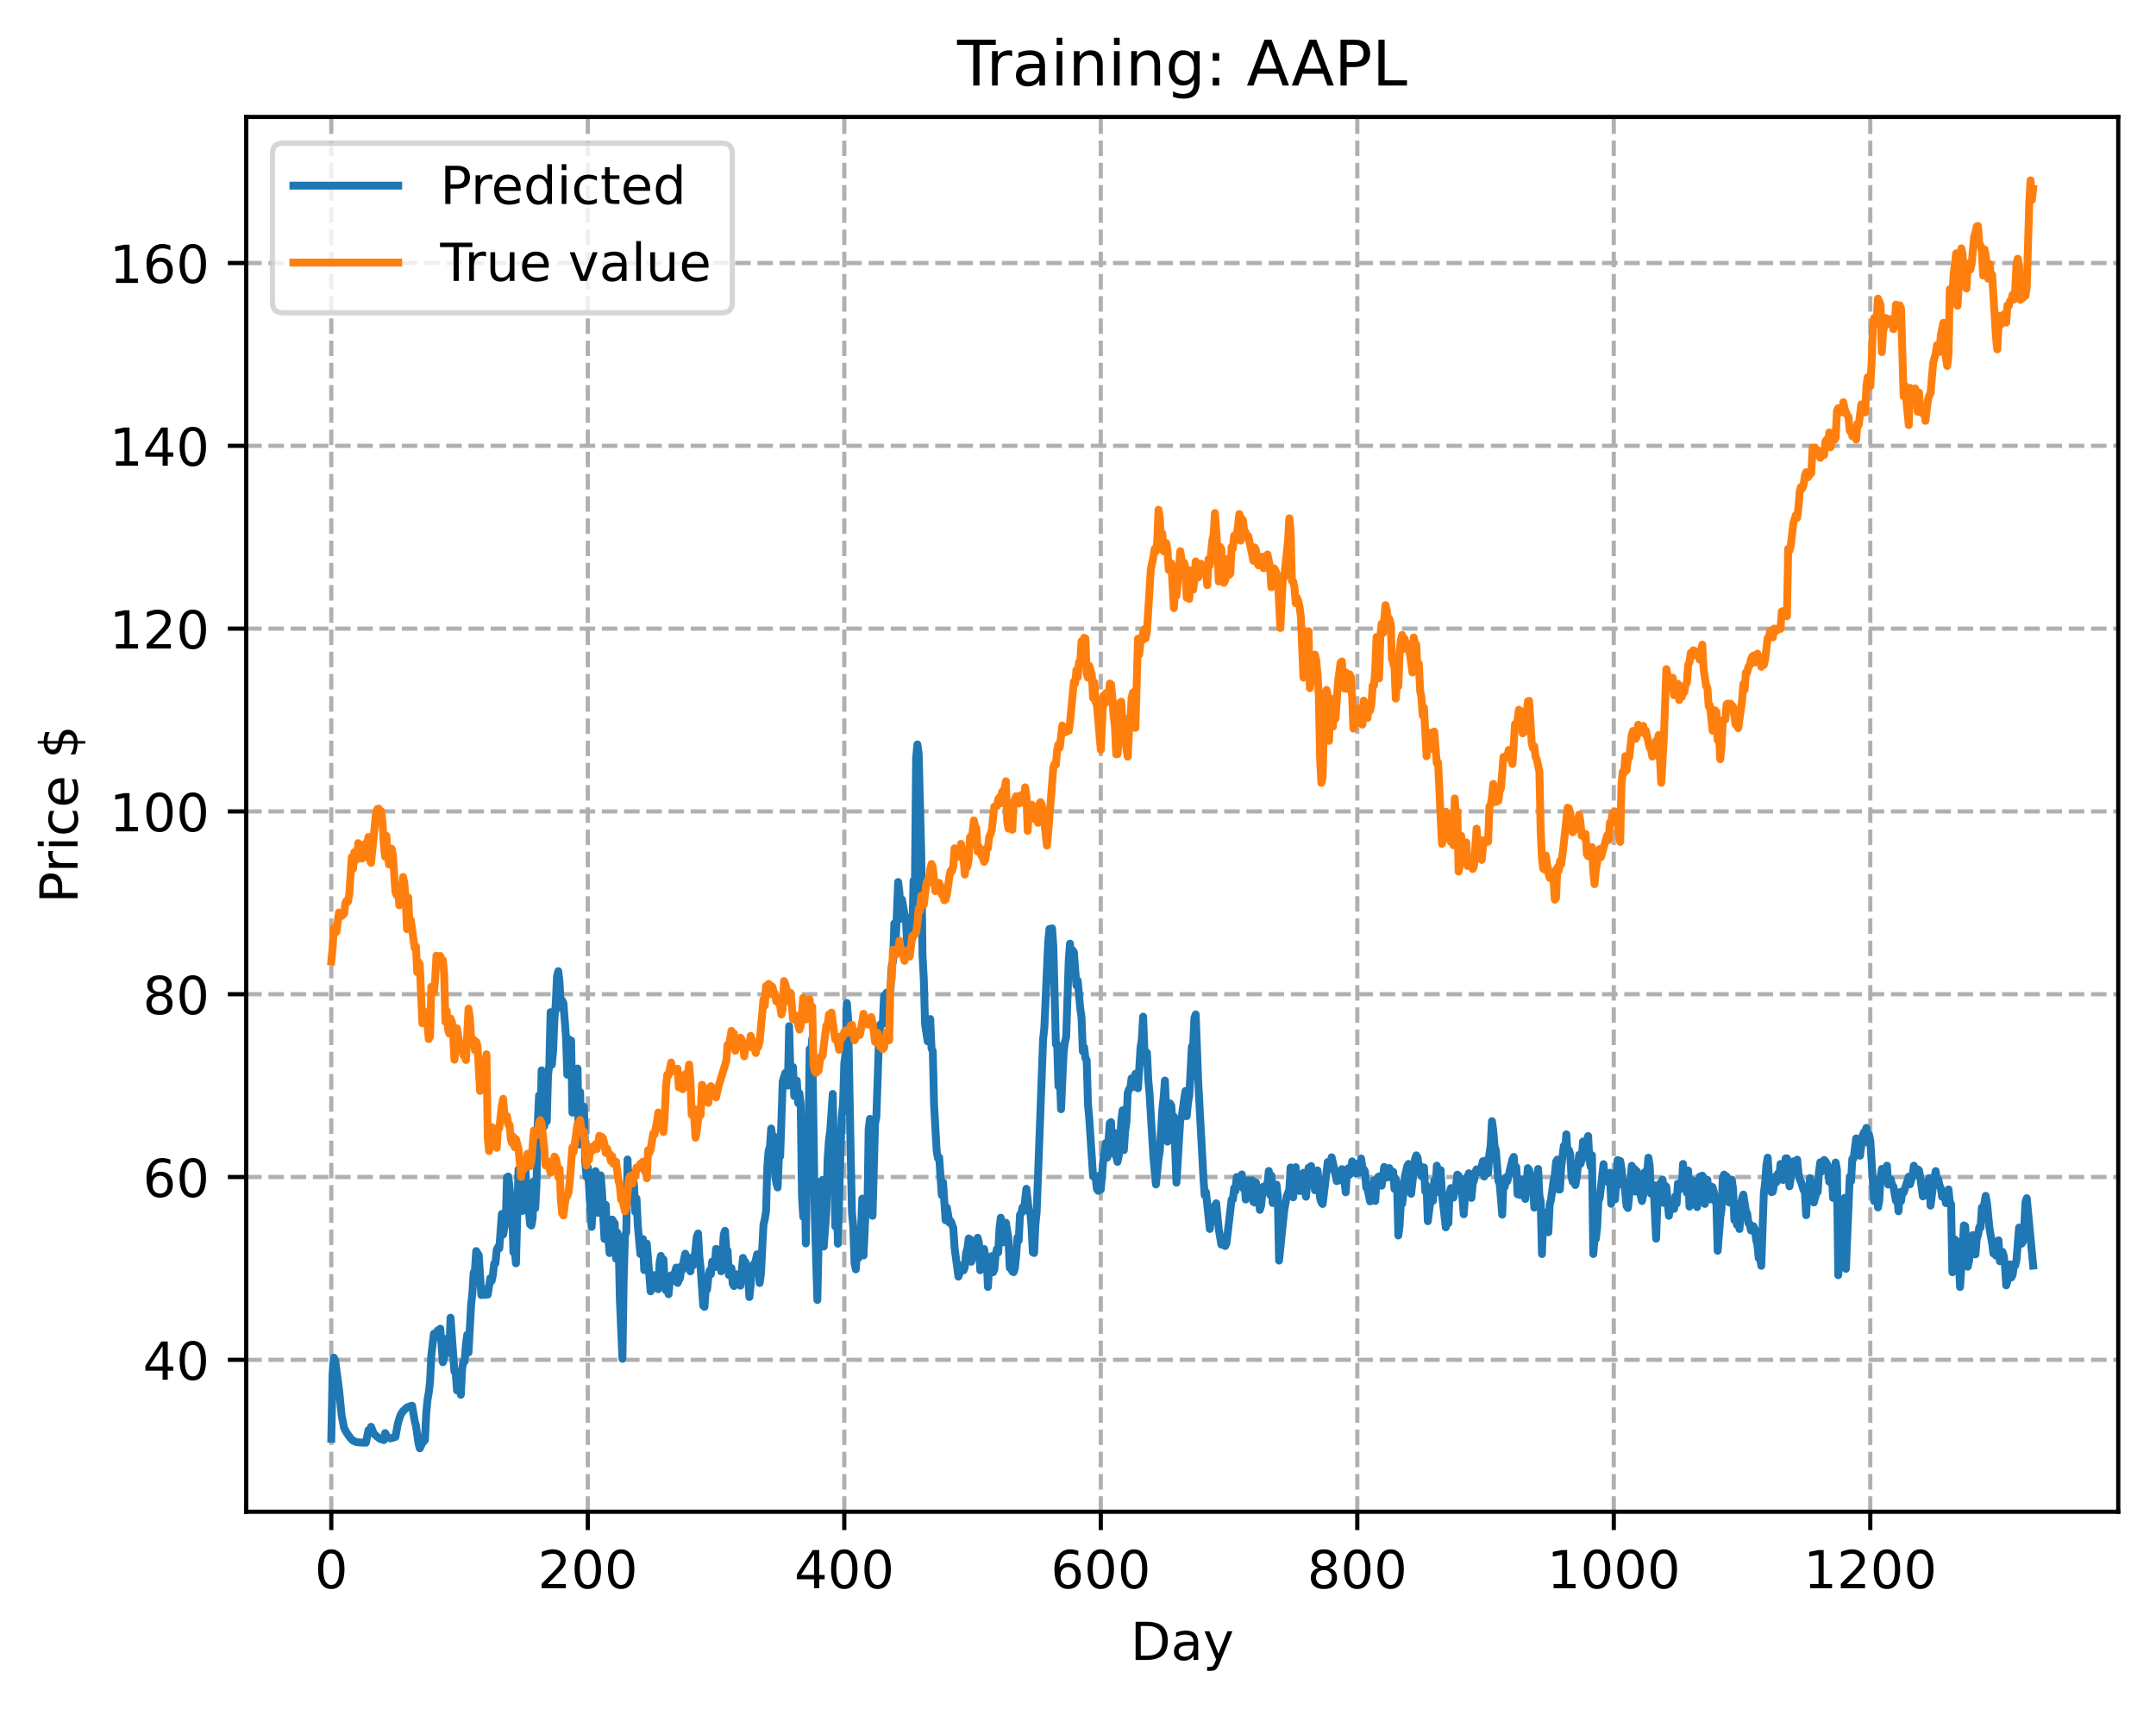 <?xml version="1.0" encoding="utf-8" standalone="no"?>
<!DOCTYPE svg PUBLIC "-//W3C//DTD SVG 1.1//EN"
  "http://www.w3.org/Graphics/SVG/1.1/DTD/svg11.dtd">
<!-- Created with matplotlib (https://matplotlib.org/) -->
<svg height="325.986pt" version="1.1" viewBox="0 0 411.286 325.986" width="411.286pt" xmlns="http://www.w3.org/2000/svg" xmlns:xlink="http://www.w3.org/1999/xlink">
 <defs>
  <style type="text/css">
*{stroke-linecap:butt;stroke-linejoin:round;}
  </style>
 </defs>
 <g id="figure_1">
  <g id="patch_1">
   <path d="M 0 325.986 
L 411.286 325.986 
L 411.286 0 
L 0 0 
z
" style="fill:#ffffff;"/>
  </g>
  <g id="axes_1">
   <g id="patch_2">
    <path d="M 46.966 288.43 
L 404.086 288.43 
L 404.086 22.318 
L 46.966 22.318 
z
" style="fill:#ffffff;"/>
   </g>
   <g id="matplotlib.axis_1">
    <g id="xtick_1">
     <g id="line2d_1">
      <path clip-path="url(#pf0f8247524)" d="M 63.198 288.43 
L 63.198 22.318 
" style="fill:none;stroke:#b0b0b0;stroke-dasharray:2.96,1.28;stroke-dashoffset:0;stroke-width:0.8;"/>
     </g>
     <g id="line2d_2">
      <defs>
       <path d="M 0 0 
L 0 3.5 
" id="mca8a5e27d2" style="stroke:#000000;stroke-width:0.8;"/>
      </defs>
      <g>
       <use style="stroke:#000000;stroke-width:0.8;" x="63.198" xlink:href="#mca8a5e27d2" y="288.43"/>
      </g>
     </g>
     <g id="text_1">
      <!-- 0 -->
      <defs>
       <path d="M 31.781 66.406 
Q 24.172 66.406 20.328 58.906 
Q 16.5 51.422 16.5 36.375 
Q 16.5 21.391 20.328 13.891 
Q 24.172 6.391 31.781 6.391 
Q 39.453 6.391 43.281 13.891 
Q 47.125 21.391 47.125 36.375 
Q 47.125 51.422 43.281 58.906 
Q 39.453 66.406 31.781 66.406 
z
M 31.781 74.219 
Q 44.047 74.219 50.516 64.516 
Q 56.984 54.828 56.984 36.375 
Q 56.984 17.969 50.516 8.266 
Q 44.047 -1.422 31.781 -1.422 
Q 19.531 -1.422 13.062 8.266 
Q 6.594 17.969 6.594 36.375 
Q 6.594 54.828 13.062 64.516 
Q 19.531 74.219 31.781 74.219 
z
" id="DejaVuSans-48"/>
      </defs>
      <g transform="translate(60.017 303.029)scale(0.1 -0.1)">
       <use xlink:href="#DejaVuSans-48"/>
      </g>
     </g>
    </g>
    <g id="xtick_2">
     <g id="line2d_3">
      <path clip-path="url(#pf0f8247524)" d="M 112.129 288.43 
L 112.129 22.318 
" style="fill:none;stroke:#b0b0b0;stroke-dasharray:2.96,1.28;stroke-dashoffset:0;stroke-width:0.8;"/>
     </g>
     <g id="line2d_4">
      <g>
       <use style="stroke:#000000;stroke-width:0.8;" x="112.129" xlink:href="#mca8a5e27d2" y="288.43"/>
      </g>
     </g>
     <g id="text_2">
      <!-- 200 -->
      <defs>
       <path d="M 19.188 8.297 
L 53.609 8.297 
L 53.609 0 
L 7.328 0 
L 7.328 8.297 
Q 12.938 14.109 22.625 23.891 
Q 32.328 33.688 34.812 36.531 
Q 39.547 41.844 41.422 45.531 
Q 43.312 49.219 43.312 52.781 
Q 43.312 58.594 39.234 62.25 
Q 35.156 65.922 28.609 65.922 
Q 23.969 65.922 18.812 64.312 
Q 13.672 62.703 7.812 59.422 
L 7.812 69.391 
Q 13.766 71.781 18.938 73 
Q 24.125 74.219 28.422 74.219 
Q 39.75 74.219 46.484 68.547 
Q 53.219 62.891 53.219 53.422 
Q 53.219 48.922 51.531 44.891 
Q 49.859 40.875 45.406 35.406 
Q 44.188 33.984 37.641 27.219 
Q 31.109 20.453 19.188 8.297 
z
" id="DejaVuSans-50"/>
      </defs>
      <g transform="translate(102.585 303.029)scale(0.1 -0.1)">
       <use xlink:href="#DejaVuSans-50"/>
       <use x="63.623" xlink:href="#DejaVuSans-48"/>
       <use x="127.246" xlink:href="#DejaVuSans-48"/>
      </g>
     </g>
    </g>
    <g id="xtick_3">
     <g id="line2d_5">
      <path clip-path="url(#pf0f8247524)" d="M 161.06 288.43 
L 161.06 22.318 
" style="fill:none;stroke:#b0b0b0;stroke-dasharray:2.96,1.28;stroke-dashoffset:0;stroke-width:0.8;"/>
     </g>
     <g id="line2d_6">
      <g>
       <use style="stroke:#000000;stroke-width:0.8;" x="161.06" xlink:href="#mca8a5e27d2" y="288.43"/>
      </g>
     </g>
     <g id="text_3">
      <!-- 400 -->
      <defs>
       <path d="M 37.797 64.312 
L 12.891 25.391 
L 37.797 25.391 
z
M 35.203 72.906 
L 47.609 72.906 
L 47.609 25.391 
L 58.016 25.391 
L 58.016 17.188 
L 47.609 17.188 
L 47.609 0 
L 37.797 0 
L 37.797 17.188 
L 4.891 17.188 
L 4.891 26.703 
z
" id="DejaVuSans-52"/>
      </defs>
      <g transform="translate(151.516 303.029)scale(0.1 -0.1)">
       <use xlink:href="#DejaVuSans-52"/>
       <use x="63.623" xlink:href="#DejaVuSans-48"/>
       <use x="127.246" xlink:href="#DejaVuSans-48"/>
      </g>
     </g>
    </g>
    <g id="xtick_4">
     <g id="line2d_7">
      <path clip-path="url(#pf0f8247524)" d="M 209.99 288.43 
L 209.99 22.318 
" style="fill:none;stroke:#b0b0b0;stroke-dasharray:2.96,1.28;stroke-dashoffset:0;stroke-width:0.8;"/>
     </g>
     <g id="line2d_8">
      <g>
       <use style="stroke:#000000;stroke-width:0.8;" x="209.99" xlink:href="#mca8a5e27d2" y="288.43"/>
      </g>
     </g>
     <g id="text_4">
      <!-- 600 -->
      <defs>
       <path d="M 33.016 40.375 
Q 26.375 40.375 22.484 35.828 
Q 18.609 31.297 18.609 23.391 
Q 18.609 15.531 22.484 10.953 
Q 26.375 6.391 33.016 6.391 
Q 39.656 6.391 43.531 10.953 
Q 47.406 15.531 47.406 23.391 
Q 47.406 31.297 43.531 35.828 
Q 39.656 40.375 33.016 40.375 
z
M 52.594 71.297 
L 52.594 62.312 
Q 48.875 64.062 45.094 64.984 
Q 41.312 65.922 37.594 65.922 
Q 27.828 65.922 22.672 59.328 
Q 17.531 52.734 16.797 39.406 
Q 19.672 43.656 24.016 45.922 
Q 28.375 48.188 33.594 48.188 
Q 44.578 48.188 50.953 41.516 
Q 57.328 34.859 57.328 23.391 
Q 57.328 12.156 50.688 5.359 
Q 44.047 -1.422 33.016 -1.422 
Q 20.359 -1.422 13.672 8.266 
Q 6.984 17.969 6.984 36.375 
Q 6.984 53.656 15.188 63.938 
Q 23.391 74.219 37.203 74.219 
Q 40.922 74.219 44.703 73.484 
Q 48.484 72.75 52.594 71.297 
z
" id="DejaVuSans-54"/>
      </defs>
      <g transform="translate(200.446 303.029)scale(0.1 -0.1)">
       <use xlink:href="#DejaVuSans-54"/>
       <use x="63.623" xlink:href="#DejaVuSans-48"/>
       <use x="127.246" xlink:href="#DejaVuSans-48"/>
      </g>
     </g>
    </g>
    <g id="xtick_5">
     <g id="line2d_9">
      <path clip-path="url(#pf0f8247524)" d="M 258.921 288.43 
L 258.921 22.318 
" style="fill:none;stroke:#b0b0b0;stroke-dasharray:2.96,1.28;stroke-dashoffset:0;stroke-width:0.8;"/>
     </g>
     <g id="line2d_10">
      <g>
       <use style="stroke:#000000;stroke-width:0.8;" x="258.921" xlink:href="#mca8a5e27d2" y="288.43"/>
      </g>
     </g>
     <g id="text_5">
      <!-- 800 -->
      <defs>
       <path d="M 31.781 34.625 
Q 24.75 34.625 20.719 30.859 
Q 16.703 27.094 16.703 20.516 
Q 16.703 13.922 20.719 10.156 
Q 24.75 6.391 31.781 6.391 
Q 38.812 6.391 42.859 10.172 
Q 46.922 13.969 46.922 20.516 
Q 46.922 27.094 42.891 30.859 
Q 38.875 34.625 31.781 34.625 
z
M 21.922 38.812 
Q 15.578 40.375 12.031 44.719 
Q 8.5 49.078 8.5 55.328 
Q 8.5 64.062 14.719 69.141 
Q 20.953 74.219 31.781 74.219 
Q 42.672 74.219 48.875 69.141 
Q 55.078 64.062 55.078 55.328 
Q 55.078 49.078 51.531 44.719 
Q 48 40.375 41.703 38.812 
Q 48.828 37.156 52.797 32.312 
Q 56.781 27.484 56.781 20.516 
Q 56.781 9.906 50.312 4.234 
Q 43.844 -1.422 31.781 -1.422 
Q 19.734 -1.422 13.25 4.234 
Q 6.781 9.906 6.781 20.516 
Q 6.781 27.484 10.781 32.312 
Q 14.797 37.156 21.922 38.812 
z
M 18.312 54.391 
Q 18.312 48.734 21.844 45.562 
Q 25.391 42.391 31.781 42.391 
Q 38.141 42.391 41.719 45.562 
Q 45.312 48.734 45.312 54.391 
Q 45.312 60.062 41.719 63.234 
Q 38.141 66.406 31.781 66.406 
Q 25.391 66.406 21.844 63.234 
Q 18.312 60.062 18.312 54.391 
z
" id="DejaVuSans-56"/>
      </defs>
      <g transform="translate(249.377 303.029)scale(0.1 -0.1)">
       <use xlink:href="#DejaVuSans-56"/>
       <use x="63.623" xlink:href="#DejaVuSans-48"/>
       <use x="127.246" xlink:href="#DejaVuSans-48"/>
      </g>
     </g>
    </g>
    <g id="xtick_6">
     <g id="line2d_11">
      <path clip-path="url(#pf0f8247524)" d="M 307.851 288.43 
L 307.851 22.318 
" style="fill:none;stroke:#b0b0b0;stroke-dasharray:2.96,1.28;stroke-dashoffset:0;stroke-width:0.8;"/>
     </g>
     <g id="line2d_12">
      <g>
       <use style="stroke:#000000;stroke-width:0.8;" x="307.851" xlink:href="#mca8a5e27d2" y="288.43"/>
      </g>
     </g>
     <g id="text_6">
      <!-- 1000 -->
      <defs>
       <path d="M 12.406 8.297 
L 28.516 8.297 
L 28.516 63.922 
L 10.984 60.406 
L 10.984 69.391 
L 28.422 72.906 
L 38.281 72.906 
L 38.281 8.297 
L 54.391 8.297 
L 54.391 0 
L 12.406 0 
z
" id="DejaVuSans-49"/>
      </defs>
      <g transform="translate(295.126 303.029)scale(0.1 -0.1)">
       <use xlink:href="#DejaVuSans-49"/>
       <use x="63.623" xlink:href="#DejaVuSans-48"/>
       <use x="127.246" xlink:href="#DejaVuSans-48"/>
       <use x="190.869" xlink:href="#DejaVuSans-48"/>
      </g>
     </g>
    </g>
    <g id="xtick_7">
     <g id="line2d_13">
      <path clip-path="url(#pf0f8247524)" d="M 356.782 288.43 
L 356.782 22.318 
" style="fill:none;stroke:#b0b0b0;stroke-dasharray:2.96,1.28;stroke-dashoffset:0;stroke-width:0.8;"/>
     </g>
     <g id="line2d_14">
      <g>
       <use style="stroke:#000000;stroke-width:0.8;" x="356.782" xlink:href="#mca8a5e27d2" y="288.43"/>
      </g>
     </g>
     <g id="text_7">
      <!-- 1200 -->
      <g transform="translate(344.057 303.029)scale(0.1 -0.1)">
       <use xlink:href="#DejaVuSans-49"/>
       <use x="63.623" xlink:href="#DejaVuSans-50"/>
       <use x="127.246" xlink:href="#DejaVuSans-48"/>
       <use x="190.869" xlink:href="#DejaVuSans-48"/>
      </g>
     </g>
    </g>
    <g id="text_8">
     <!-- Day -->
     <defs>
      <path d="M 19.672 64.797 
L 19.672 8.109 
L 31.594 8.109 
Q 46.688 8.109 53.688 14.938 
Q 60.688 21.781 60.688 36.531 
Q 60.688 51.172 53.688 57.984 
Q 46.688 64.797 31.594 64.797 
z
M 9.812 72.906 
L 30.078 72.906 
Q 51.266 72.906 61.172 64.094 
Q 71.094 55.281 71.094 36.531 
Q 71.094 17.672 61.125 8.828 
Q 51.172 0 30.078 0 
L 9.812 0 
z
" id="DejaVuSans-68"/>
      <path d="M 34.281 27.484 
Q 23.391 27.484 19.188 25 
Q 14.984 22.516 14.984 16.5 
Q 14.984 11.719 18.141 8.906 
Q 21.297 6.109 26.703 6.109 
Q 34.188 6.109 38.703 11.406 
Q 43.219 16.703 43.219 25.484 
L 43.219 27.484 
z
M 52.203 31.203 
L 52.203 0 
L 43.219 0 
L 43.219 8.297 
Q 40.141 3.328 35.547 0.953 
Q 30.953 -1.422 24.312 -1.422 
Q 15.922 -1.422 10.953 3.297 
Q 6 8.016 6 15.922 
Q 6 25.141 12.172 29.828 
Q 18.359 34.516 30.609 34.516 
L 43.219 34.516 
L 43.219 35.406 
Q 43.219 41.609 39.141 45 
Q 35.062 48.391 27.688 48.391 
Q 23 48.391 18.547 47.266 
Q 14.109 46.141 10.016 43.891 
L 10.016 52.203 
Q 14.938 54.109 19.578 55.047 
Q 24.219 56 28.609 56 
Q 40.484 56 46.344 49.844 
Q 52.203 43.703 52.203 31.203 
z
" id="DejaVuSans-97"/>
      <path d="M 32.172 -5.078 
Q 28.375 -14.844 24.75 -17.812 
Q 21.141 -20.797 15.094 -20.797 
L 7.906 -20.797 
L 7.906 -13.281 
L 13.188 -13.281 
Q 16.891 -13.281 18.938 -11.516 
Q 21 -9.766 23.484 -3.219 
L 25.094 0.875 
L 2.984 54.688 
L 12.5 54.688 
L 29.594 11.922 
L 46.688 54.688 
L 56.203 54.688 
z
" id="DejaVuSans-121"/>
     </defs>
     <g transform="translate(215.652 316.707)scale(0.1 -0.1)">
      <use xlink:href="#DejaVuSans-68"/>
      <use x="77.002" xlink:href="#DejaVuSans-97"/>
      <use x="138.281" xlink:href="#DejaVuSans-121"/>
     </g>
    </g>
   </g>
   <g id="matplotlib.axis_2">
    <g id="ytick_1">
     <g id="line2d_15">
      <path clip-path="url(#pf0f8247524)" d="M 46.966 259.448 
L 404.086 259.448 
" style="fill:none;stroke:#b0b0b0;stroke-dasharray:2.96,1.28;stroke-dashoffset:0;stroke-width:0.8;"/>
     </g>
     <g id="line2d_16">
      <defs>
       <path d="M 0 0 
L -3.5 0 
" id="mfdec666aa7" style="stroke:#000000;stroke-width:0.8;"/>
      </defs>
      <g>
       <use style="stroke:#000000;stroke-width:0.8;" x="46.966" xlink:href="#mfdec666aa7" y="259.448"/>
      </g>
     </g>
     <g id="text_9">
      <!-- 40 -->
      <g transform="translate(27.241 263.247)scale(0.1 -0.1)">
       <use xlink:href="#DejaVuSans-52"/>
       <use x="63.623" xlink:href="#DejaVuSans-48"/>
      </g>
     </g>
    </g>
    <g id="ytick_2">
     <g id="line2d_17">
      <path clip-path="url(#pf0f8247524)" d="M 46.966 224.57 
L 404.086 224.57 
" style="fill:none;stroke:#b0b0b0;stroke-dasharray:2.96,1.28;stroke-dashoffset:0;stroke-width:0.8;"/>
     </g>
     <g id="line2d_18">
      <g>
       <use style="stroke:#000000;stroke-width:0.8;" x="46.966" xlink:href="#mfdec666aa7" y="224.57"/>
      </g>
     </g>
     <g id="text_10">
      <!-- 60 -->
      <g transform="translate(27.241 228.369)scale(0.1 -0.1)">
       <use xlink:href="#DejaVuSans-54"/>
       <use x="63.623" xlink:href="#DejaVuSans-48"/>
      </g>
     </g>
    </g>
    <g id="ytick_3">
     <g id="line2d_19">
      <path clip-path="url(#pf0f8247524)" d="M 46.966 189.692 
L 404.086 189.692 
" style="fill:none;stroke:#b0b0b0;stroke-dasharray:2.96,1.28;stroke-dashoffset:0;stroke-width:0.8;"/>
     </g>
     <g id="line2d_20">
      <g>
       <use style="stroke:#000000;stroke-width:0.8;" x="46.966" xlink:href="#mfdec666aa7" y="189.692"/>
      </g>
     </g>
     <g id="text_11">
      <!-- 80 -->
      <g transform="translate(27.241 193.491)scale(0.1 -0.1)">
       <use xlink:href="#DejaVuSans-56"/>
       <use x="63.623" xlink:href="#DejaVuSans-48"/>
      </g>
     </g>
    </g>
    <g id="ytick_4">
     <g id="line2d_21">
      <path clip-path="url(#pf0f8247524)" d="M 46.966 154.814 
L 404.086 154.814 
" style="fill:none;stroke:#b0b0b0;stroke-dasharray:2.96,1.28;stroke-dashoffset:0;stroke-width:0.8;"/>
     </g>
     <g id="line2d_22">
      <g>
       <use style="stroke:#000000;stroke-width:0.8;" x="46.966" xlink:href="#mfdec666aa7" y="154.814"/>
      </g>
     </g>
     <g id="text_12">
      <!-- 100 -->
      <g transform="translate(20.878 158.613)scale(0.1 -0.1)">
       <use xlink:href="#DejaVuSans-49"/>
       <use x="63.623" xlink:href="#DejaVuSans-48"/>
       <use x="127.246" xlink:href="#DejaVuSans-48"/>
      </g>
     </g>
    </g>
    <g id="ytick_5">
     <g id="line2d_23">
      <path clip-path="url(#pf0f8247524)" d="M 46.966 119.935 
L 404.086 119.935 
" style="fill:none;stroke:#b0b0b0;stroke-dasharray:2.96,1.28;stroke-dashoffset:0;stroke-width:0.8;"/>
     </g>
     <g id="line2d_24">
      <g>
       <use style="stroke:#000000;stroke-width:0.8;" x="46.966" xlink:href="#mfdec666aa7" y="119.935"/>
      </g>
     </g>
     <g id="text_13">
      <!-- 120 -->
      <g transform="translate(20.878 123.735)scale(0.1 -0.1)">
       <use xlink:href="#DejaVuSans-49"/>
       <use x="63.623" xlink:href="#DejaVuSans-50"/>
       <use x="127.246" xlink:href="#DejaVuSans-48"/>
      </g>
     </g>
    </g>
    <g id="ytick_6">
     <g id="line2d_25">
      <path clip-path="url(#pf0f8247524)" d="M 46.966 85.057 
L 404.086 85.057 
" style="fill:none;stroke:#b0b0b0;stroke-dasharray:2.96,1.28;stroke-dashoffset:0;stroke-width:0.8;"/>
     </g>
     <g id="line2d_26">
      <g>
       <use style="stroke:#000000;stroke-width:0.8;" x="46.966" xlink:href="#mfdec666aa7" y="85.057"/>
      </g>
     </g>
     <g id="text_14">
      <!-- 140 -->
      <g transform="translate(20.878 88.856)scale(0.1 -0.1)">
       <use xlink:href="#DejaVuSans-49"/>
       <use x="63.623" xlink:href="#DejaVuSans-52"/>
       <use x="127.246" xlink:href="#DejaVuSans-48"/>
      </g>
     </g>
    </g>
    <g id="ytick_7">
     <g id="line2d_27">
      <path clip-path="url(#pf0f8247524)" d="M 46.966 50.179 
L 404.086 50.179 
" style="fill:none;stroke:#b0b0b0;stroke-dasharray:2.96,1.28;stroke-dashoffset:0;stroke-width:0.8;"/>
     </g>
     <g id="line2d_28">
      <g>
       <use style="stroke:#000000;stroke-width:0.8;" x="46.966" xlink:href="#mfdec666aa7" y="50.179"/>
      </g>
     </g>
     <g id="text_15">
      <!-- 160 -->
      <g transform="translate(20.878 53.978)scale(0.1 -0.1)">
       <use xlink:href="#DejaVuSans-49"/>
       <use x="63.623" xlink:href="#DejaVuSans-54"/>
       <use x="127.246" xlink:href="#DejaVuSans-48"/>
      </g>
     </g>
    </g>
    <g id="text_16">
     <!-- Price $ -->
     <defs>
      <path d="M 19.672 64.797 
L 19.672 37.406 
L 32.078 37.406 
Q 38.969 37.406 42.719 40.969 
Q 46.484 44.531 46.484 51.125 
Q 46.484 57.672 42.719 61.234 
Q 38.969 64.797 32.078 64.797 
z
M 9.812 72.906 
L 32.078 72.906 
Q 44.344 72.906 50.609 67.359 
Q 56.891 61.812 56.891 51.125 
Q 56.891 40.328 50.609 34.812 
Q 44.344 29.297 32.078 29.297 
L 19.672 29.297 
L 19.672 0 
L 9.812 0 
z
" id="DejaVuSans-80"/>
      <path d="M 41.109 46.297 
Q 39.594 47.172 37.812 47.578 
Q 36.031 48 33.891 48 
Q 26.266 48 22.188 43.047 
Q 18.109 38.094 18.109 28.812 
L 18.109 0 
L 9.078 0 
L 9.078 54.688 
L 18.109 54.688 
L 18.109 46.188 
Q 20.953 51.172 25.484 53.578 
Q 30.031 56 36.531 56 
Q 37.453 56 38.578 55.875 
Q 39.703 55.766 41.062 55.516 
z
" id="DejaVuSans-114"/>
      <path d="M 9.422 54.688 
L 18.406 54.688 
L 18.406 0 
L 9.422 0 
z
M 9.422 75.984 
L 18.406 75.984 
L 18.406 64.594 
L 9.422 64.594 
z
" id="DejaVuSans-105"/>
      <path d="M 48.781 52.594 
L 48.781 44.188 
Q 44.969 46.297 41.141 47.344 
Q 37.312 48.391 33.406 48.391 
Q 24.656 48.391 19.812 42.844 
Q 14.984 37.312 14.984 27.297 
Q 14.984 17.281 19.812 11.734 
Q 24.656 6.203 33.406 6.203 
Q 37.312 6.203 41.141 7.25 
Q 44.969 8.297 48.781 10.406 
L 48.781 2.094 
Q 45.016 0.344 40.984 -0.531 
Q 36.969 -1.422 32.422 -1.422 
Q 20.062 -1.422 12.781 6.344 
Q 5.516 14.109 5.516 27.297 
Q 5.516 40.672 12.859 48.328 
Q 20.219 56 33.016 56 
Q 37.156 56 41.109 55.141 
Q 45.062 54.297 48.781 52.594 
z
" id="DejaVuSans-99"/>
      <path d="M 56.203 29.594 
L 56.203 25.203 
L 14.891 25.203 
Q 15.484 15.922 20.484 11.062 
Q 25.484 6.203 34.422 6.203 
Q 39.594 6.203 44.453 7.469 
Q 49.312 8.734 54.109 11.281 
L 54.109 2.781 
Q 49.266 0.734 44.188 -0.344 
Q 39.109 -1.422 33.891 -1.422 
Q 20.797 -1.422 13.156 6.188 
Q 5.516 13.812 5.516 26.812 
Q 5.516 40.234 12.766 48.109 
Q 20.016 56 32.328 56 
Q 43.359 56 49.781 48.891 
Q 56.203 41.797 56.203 29.594 
z
M 47.219 32.234 
Q 47.125 39.594 43.094 43.984 
Q 39.062 48.391 32.422 48.391 
Q 24.906 48.391 20.391 44.141 
Q 15.875 39.891 15.188 32.172 
z
" id="DejaVuSans-101"/>
      <path id="DejaVuSans-32"/>
      <path d="M 33.797 -14.703 
L 28.906 -14.703 
L 28.859 0 
Q 23.734 0.094 18.609 1.188 
Q 13.484 2.297 8.297 4.5 
L 8.297 13.281 
Q 13.281 10.156 18.375 8.562 
Q 23.484 6.984 28.906 6.938 
L 28.906 29.203 
Q 18.109 30.953 13.203 35.156 
Q 8.297 39.359 8.297 46.688 
Q 8.297 54.641 13.625 59.219 
Q 18.953 63.812 28.906 64.5 
L 28.906 75.984 
L 33.797 75.984 
L 33.797 64.656 
Q 38.328 64.453 42.578 63.688 
Q 46.828 62.938 50.875 61.625 
L 50.875 53.078 
Q 46.828 55.125 42.547 56.25 
Q 38.281 57.375 33.797 57.562 
L 33.797 36.719 
Q 44.875 35.016 50.094 30.609 
Q 55.328 26.219 55.328 18.609 
Q 55.328 10.359 49.781 5.594 
Q 44.234 0.828 33.797 0.094 
z
M 28.906 37.594 
L 28.906 57.625 
Q 23.25 56.984 20.266 54.391 
Q 17.281 51.812 17.281 47.516 
Q 17.281 43.312 20.031 40.969 
Q 22.797 38.625 28.906 37.594 
z
M 33.797 28.219 
L 33.797 7.078 
Q 39.984 7.906 43.141 10.594 
Q 46.297 13.281 46.297 17.672 
Q 46.297 21.969 43.281 24.5 
Q 40.281 27.047 33.797 28.219 
z
" id="DejaVuSans-36"/>
     </defs>
     <g transform="translate(14.798 172.342)rotate(-90)scale(0.1 -0.1)">
      <use xlink:href="#DejaVuSans-80"/>
      <use x="58.553" xlink:href="#DejaVuSans-114"/>
      <use x="99.666" xlink:href="#DejaVuSans-105"/>
      <use x="127.449" xlink:href="#DejaVuSans-99"/>
      <use x="182.43" xlink:href="#DejaVuSans-101"/>
      <use x="243.953" xlink:href="#DejaVuSans-32"/>
      <use x="275.74" xlink:href="#DejaVuSans-36"/>
     </g>
    </g>
   </g>
   <g id="line2d_29">
    <path clip-path="url(#pf0f8247524)" d="M 63.198 274.504 
L 63.443 262.229 
L 63.688 259.034 
L 63.932 259.55 
L 64.666 264.998 
L 65.156 269.965 
L 65.645 272.46 
L 66.134 273.377 
L 66.868 274.405 
L 67.357 274.884 
L 68.091 275.17 
L 69.07 275.232 
L 69.804 275.258 
L 70.293 272.848 
L 70.538 273.43 
L 70.783 272.224 
L 71.272 273.489 
L 71.761 273.96 
L 72.495 274.532 
L 73.229 274.765 
L 73.474 273.421 
L 73.963 274.291 
L 74.208 274.308 
L 74.452 274.442 
L 75.431 274.167 
L 75.92 271.505 
L 76.41 269.971 
L 76.899 269.207 
L 77.633 268.544 
L 78.367 268.247 
L 78.611 268.199 
L 79.101 271.077 
L 79.345 271.988 
L 79.835 275.4 
L 80.079 276.334 
L 80.569 275.323 
L 81.058 274.771 
L 81.303 269.751 
L 81.547 267.125 
L 81.792 265.731 
L 82.037 263.617 
L 82.281 258.593 
L 82.771 254.456 
L 83.015 254.663 
L 83.26 255.123 
L 83.505 253.83 
L 83.749 254.288 
L 83.994 253.507 
L 84.483 259.908 
L 84.728 258.988 
L 84.972 255.932 
L 85.217 255.418 
L 85.462 258.143 
L 85.706 257.337 
L 85.951 251.415 
L 86.685 261.663 
L 86.93 261.822 
L 87.174 265.289 
L 87.419 262.851 
L 87.664 263.491 
L 87.908 266.121 
L 88.153 261.225 
L 88.398 259.715 
L 88.642 259.763 
L 88.887 256.434 
L 89.132 254.665 
L 89.376 258.039 
L 89.866 248.96 
L 90.11 246.742 
L 90.355 242.849 
L 90.599 242.36 
L 90.844 238.696 
L 91.333 239.492 
L 91.823 247.103 
L 92.067 245.879 
L 92.312 246.981 
L 92.557 247.064 
L 92.801 246.681 
L 93.046 247.003 
L 93.535 243.865 
L 93.78 244.401 
L 94.025 243.246 
L 94.269 241.089 
L 94.514 241.031 
L 94.759 238.453 
L 95.003 237.929 
L 95.248 238.174 
L 95.737 231.6 
L 95.982 235.555 
L 96.227 234.123 
L 96.471 233.483 
L 96.716 224.603 
L 96.96 224.473 
L 97.205 226.49 
L 97.45 229.48 
L 97.694 230.644 
L 97.939 238.911 
L 98.184 238.479 
L 98.428 241.041 
L 98.918 223.108 
L 99.162 227.882 
L 99.652 231.044 
L 99.896 228.813 
L 100.141 222.345 
L 100.386 225.37 
L 100.63 230.34 
L 100.875 230.87 
L 101.12 233.597 
L 101.364 233.829 
L 101.609 232.474 
L 101.854 225.357 
L 102.098 230.525 
L 102.343 226.064 
L 102.587 214.277 
L 102.832 208.994 
L 103.077 215.191 
L 103.321 204.225 
L 103.566 211.904 
L 103.811 214.938 
L 104.055 210.549 
L 104.3 213.953 
L 104.545 205.116 
L 104.789 203.202 
L 105.034 193.108 
L 105.279 203.132 
L 105.523 200.421 
L 105.768 194.293 
L 106.013 191.613 
L 106.257 186.271 
L 106.502 185.294 
L 106.747 187.468 
L 106.991 192.335 
L 107.236 190.882 
L 107.481 191.388 
L 107.97 197.861 
L 108.215 205.05 
L 108.459 198.243 
L 108.704 203.269 
L 108.948 198.533 
L 109.193 212.287 
L 109.438 207.023 
L 109.682 208.243 
L 109.927 205.141 
L 110.172 203.86 
L 110.416 218.373 
L 110.661 208.343 
L 110.906 217.702 
L 111.395 211.155 
L 111.64 221.573 
L 111.884 224.53 
L 112.129 222.691 
L 112.863 234.082 
L 113.352 225.857 
L 113.597 223.446 
L 113.842 224.626 
L 114.086 231.407 
L 114.331 225.345 
L 114.575 224.241 
L 114.82 226.985 
L 115.309 236.372 
L 115.554 229.885 
L 115.799 235.241 
L 116.043 236.183 
L 116.288 239.081 
L 116.533 232.853 
L 116.777 232.681 
L 117.267 233.424 
L 117.511 240.158 
L 117.756 235.151 
L 118.001 236.575 
L 118.245 247.913 
L 118.735 259.253 
L 118.979 243.954 
L 119.224 235.773 
L 119.469 235.063 
L 119.713 221.226 
L 119.958 229.094 
L 120.203 227.68 
L 120.447 223.788 
L 120.692 224.625 
L 120.936 225.947 
L 121.181 231.21 
L 121.426 228.671 
L 121.67 233.791 
L 122.16 239.262 
L 122.404 238.566 
L 122.649 236.401 
L 122.894 242.328 
L 123.383 237.267 
L 124.117 246.384 
L 124.362 245.599 
L 124.606 245.313 
L 124.851 243.285 
L 125.34 245.82 
L 125.585 245.968 
L 125.83 240.88 
L 126.074 239.612 
L 126.319 242.138 
L 126.563 240.291 
L 126.808 244.885 
L 127.053 246.211 
L 127.297 245.901 
L 127.542 246.931 
L 127.787 244.137 
L 128.031 243.32 
L 128.276 243.528 
L 128.521 244.367 
L 128.765 242.705 
L 129.01 241.842 
L 129.255 244.784 
L 129.744 243.765 
L 129.989 241.555 
L 130.233 242.254 
L 130.478 240.257 
L 130.723 239.192 
L 130.967 239.824 
L 131.212 241.684 
L 131.457 240.013 
L 131.701 242.562 
L 131.946 239.974 
L 132.191 241.452 
L 132.435 240.634 
L 132.924 235.935 
L 133.169 235.34 
L 133.414 239.731 
L 133.658 242.061 
L 134.148 249.128 
L 134.392 249.352 
L 134.637 245.75 
L 134.882 246.06 
L 135.126 243.697 
L 135.371 242.422 
L 135.616 243.106 
L 135.86 240.706 
L 136.105 240.601 
L 136.35 241.778 
L 136.594 238.284 
L 136.839 239.007 
L 137.084 238.997 
L 137.328 239.65 
L 137.573 242.563 
L 138.062 235.568 
L 138.307 234.827 
L 138.551 238.435 
L 138.796 238.607 
L 139.041 243.267 
L 139.285 243.216 
L 139.53 241.937 
L 139.775 244.964 
L 140.019 245.379 
L 140.264 244.664 
L 140.509 243.119 
L 140.753 243.55 
L 141.243 245.302 
L 141.732 240.001 
L 141.977 240.694 
L 142.221 240.837 
L 142.466 242.573 
L 142.711 243.436 
L 142.955 247.475 
L 143.2 245.132 
L 143.445 241.625 
L 143.689 241.278 
L 143.934 241.23 
L 144.178 240.459 
L 144.423 239.304 
L 144.668 240.966 
L 144.912 244.803 
L 145.157 243.077 
L 145.646 233.659 
L 145.891 232.646 
L 146.136 231.074 
L 146.38 222.531 
L 146.625 219.538 
L 146.87 218.826 
L 147.114 215.308 
L 147.359 217.336 
L 147.604 216.786 
L 147.848 223.76 
L 148.093 225.753 
L 148.338 226.565 
L 148.582 220.988 
L 148.827 220.61 
L 149.316 206.299 
L 149.806 204.716 
L 150.295 207.128 
L 150.539 195.769 
L 150.784 204.882 
L 151.029 207.12 
L 151.273 203.582 
L 151.518 209.132 
L 151.763 208.915 
L 152.007 206.183 
L 152.252 210.467 
L 152.497 208.582 
L 152.741 210.715 
L 152.986 228.317 
L 153.231 232.174 
L 153.475 221.684 
L 153.72 237.247 
L 153.965 221.965 
L 154.209 217.751 
L 154.454 200.151 
L 154.699 201.448 
L 154.943 198.152 
L 155.433 232.02 
L 155.922 248.031 
L 156.411 225.481 
L 156.656 234.026 
L 156.9 225.118 
L 157.145 237.823 
L 157.634 231.156 
L 157.879 221.296 
L 158.124 217.596 
L 158.368 215.801 
L 158.858 208.712 
L 159.347 234.018 
L 159.592 224.326 
L 159.836 237.295 
L 160.326 219.927 
L 160.57 213.123 
L 160.815 210.638 
L 161.06 202.86 
L 161.304 201.005 
L 161.549 191.37 
L 161.794 194.529 
L 162.283 220.261 
L 162.527 231.384 
L 162.772 234.059 
L 163.017 241.018 
L 163.261 242.189 
L 163.506 237.683 
L 163.751 240.056 
L 163.995 238.943 
L 164.24 234.817 
L 164.485 228.685 
L 164.729 239.545 
L 165.219 228.94 
L 165.463 231.628 
L 165.708 215.378 
L 165.953 213.466 
L 166.197 226.017 
L 166.442 231.967 
L 166.931 214.384 
L 167.176 213.166 
L 167.665 198.744 
L 167.91 195.532 
L 168.154 195.256 
L 168.399 195.36 
L 168.644 189.992 
L 168.888 189.776 
L 169.133 189.397 
L 169.378 190.598 
L 169.867 189.003 
L 170.112 184.307 
L 170.356 183.421 
L 170.601 176.208 
L 170.846 180.206 
L 171.335 168.275 
L 171.58 170.281 
L 171.824 175.327 
L 172.069 171.624 
L 172.558 174.594 
L 172.803 174.874 
L 173.048 180.642 
L 173.292 177.313 
L 173.537 176.972 
L 174.026 179.062 
L 174.271 168.028 
L 174.515 171.078 
L 174.76 144.624 
L 175.005 142.04 
L 175.249 143.746 
L 175.739 162.617 
L 175.983 182.243 
L 176.228 186.818 
L 176.473 195.444 
L 176.962 198.681 
L 177.451 194.426 
L 177.696 200.016 
L 177.941 200.585 
L 178.185 210.698 
L 178.675 219.515 
L 178.919 220.973 
L 179.164 220.839 
L 179.653 228.007 
L 179.898 225.609 
L 180.387 232.822 
L 180.632 230.412 
L 181.121 233.29 
L 181.366 232.989 
L 181.855 234.3 
L 182.1 238.127 
L 182.834 243.57 
L 183.568 241.411 
L 183.812 242.381 
L 184.057 241.709 
L 184.302 238.961 
L 184.546 238.194 
L 184.791 236.299 
L 185.036 236.427 
L 185.28 240.744 
L 185.525 239.965 
L 185.77 239.924 
L 186.014 239.579 
L 186.259 236.69 
L 186.503 236.161 
L 186.748 237.134 
L 186.993 242.355 
L 187.482 239.839 
L 187.727 238.305 
L 187.971 239.699 
L 188.216 240.111 
L 188.461 245.547 
L 188.705 241.353 
L 188.95 241.609 
L 189.195 239.662 
L 189.439 242.738 
L 189.684 242.245 
L 189.929 239.368 
L 190.173 238.327 
L 190.418 238.961 
L 190.663 234.434 
L 190.907 232.327 
L 191.397 237.035 
L 191.886 233.292 
L 192.375 236.339 
L 192.62 241.907 
L 192.864 239.551 
L 193.109 242.581 
L 193.354 242.728 
L 193.598 241.968 
L 193.843 239.638 
L 194.088 236.122 
L 194.332 236.695 
L 194.577 231.788 
L 194.822 231.459 
L 195.066 230.368 
L 195.311 231.031 
L 195.8 226.814 
L 196.29 231.189 
L 196.534 231.217 
L 196.779 234.008 
L 197.024 238.941 
L 197.268 239.071 
L 197.513 233.714 
L 197.758 231.284 
L 198.981 198.369 
L 199.225 196.057 
L 199.715 185.018 
L 199.959 179.619 
L 200.204 177.228 
L 200.449 179.623 
L 200.693 177.134 
L 200.938 180.529 
L 201.427 199.248 
L 201.672 199.269 
L 201.917 207.272 
L 202.161 204.741 
L 202.406 211.637 
L 202.895 200.854 
L 203.14 198.871 
L 203.385 197.869 
L 203.874 183.304 
L 204.118 180.038 
L 204.363 184.809 
L 204.608 181.289 
L 204.852 181.662 
L 205.342 188.022 
L 205.586 187.103 
L 206.076 192.441 
L 206.32 194.158 
L 206.565 200.579 
L 206.81 199.823 
L 207.054 201.898 
L 207.299 202.256 
L 207.544 210.677 
L 207.788 213.363 
L 208.522 224.453 
L 208.767 224.49 
L 209.012 224.753 
L 209.256 226.881 
L 209.501 227.206 
L 209.746 224.279 
L 209.99 226.948 
L 210.479 221.294 
L 210.969 218.074 
L 211.213 220.883 
L 211.703 214.28 
L 211.947 214.096 
L 212.192 220.097 
L 212.437 216.043 
L 212.681 217.621 
L 212.926 220.476 
L 213.171 221.685 
L 213.415 220.545 
L 213.66 217.96 
L 213.905 213.803 
L 214.149 211.83 
L 214.394 219.445 
L 214.639 215.784 
L 214.883 214.156 
L 215.128 208.523 
L 215.373 207.816 
L 215.617 207.607 
L 215.862 205.73 
L 216.106 206.041 
L 216.351 207.365 
L 216.596 204.873 
L 217.085 207.639 
L 217.574 199.927 
L 217.819 198.236 
L 218.064 193.972 
L 218.308 200.216 
L 218.553 202.605 
L 218.798 200.838 
L 219.042 205.926 
L 219.287 208.634 
L 220.021 220.739 
L 220.51 225.986 
L 221 221.165 
L 221.244 219.655 
L 221.734 211.602 
L 221.978 209.402 
L 222.223 206.155 
L 222.712 217.828 
L 223.201 210.533 
L 223.446 210.961 
L 223.691 215.412 
L 223.935 213.033 
L 224.425 225.651 
L 225.159 213.479 
L 225.403 213.246 
L 225.893 209.722 
L 226.137 208.156 
L 226.382 212.946 
L 226.627 210.386 
L 226.871 209.059 
L 227.361 199.666 
L 227.605 199.658 
L 227.85 194.181 
L 228.094 193.546 
L 228.584 206.499 
L 229.562 224.541 
L 229.807 228.04 
L 230.052 227.456 
L 230.786 234.481 
L 231.03 232.402 
L 231.275 232.134 
L 231.52 230.215 
L 231.764 230.2 
L 232.009 229.577 
L 232.498 234.543 
L 232.988 237.462 
L 233.477 236.078 
L 233.722 237.742 
L 233.966 237.231 
L 234.945 228.874 
L 235.189 228.839 
L 235.434 226.685 
L 235.679 227.238 
L 235.923 224.571 
L 236.168 226.069 
L 236.413 224.929 
L 236.902 224.069 
L 237.147 226.722 
L 237.391 225.131 
L 237.636 228.864 
L 237.881 226.158 
L 238.125 225.192 
L 238.37 227.115 
L 238.859 225.19 
L 239.104 229.319 
L 239.349 229.453 
L 239.593 225.621 
L 239.838 227.141 
L 240.082 227.451 
L 240.327 230.84 
L 240.572 230.067 
L 240.816 227.515 
L 241.061 226.363 
L 241.306 227.254 
L 241.55 226.986 
L 241.795 225.737 
L 242.04 223.414 
L 242.284 227.976 
L 242.529 224.28 
L 242.774 229.535 
L 243.018 227.475 
L 243.263 227.731 
L 243.508 226.008 
L 243.752 228.141 
L 243.997 240.519 
L 244.976 230.997 
L 245.465 228.226 
L 245.954 226.96 
L 246.199 222.745 
L 246.443 224.8 
L 246.688 228.446 
L 247.177 222.69 
L 247.422 227.123 
L 247.667 225.351 
L 247.911 227.236 
L 248.401 226.821 
L 248.645 223.762 
L 248.89 227.127 
L 249.135 228.334 
L 249.624 222.8 
L 249.869 224.918 
L 250.113 222.471 
L 250.358 225.901 
L 250.603 224.753 
L 250.847 227.089 
L 251.092 223.665 
L 251.337 223.309 
L 251.826 228.61 
L 252.07 229.434 
L 252.315 229.722 
L 253.294 221.703 
L 253.538 222.689 
L 253.783 222.969 
L 254.028 220.804 
L 254.517 222.956 
L 255.006 225.353 
L 255.251 224.16 
L 255.496 225.205 
L 255.74 224.435 
L 255.985 223.055 
L 256.23 224.714 
L 256.474 225.429 
L 256.719 227.494 
L 256.964 223.379 
L 257.208 222.888 
L 257.453 224.155 
L 257.697 223.465 
L 257.942 221.583 
L 258.187 223.578 
L 258.431 222.002 
L 258.676 223.892 
L 258.921 223.783 
L 259.165 223.797 
L 259.41 223.078 
L 259.655 221.043 
L 259.899 222.921 
L 260.144 223.064 
L 260.389 223.507 
L 260.633 226.624 
L 260.878 226.878 
L 261.367 229.218 
L 261.612 226.11 
L 261.857 228.491 
L 262.101 225.19 
L 262.346 229.147 
L 262.591 225.27 
L 262.835 224.607 
L 263.08 224.451 
L 263.569 226.222 
L 264.058 222.645 
L 264.303 223.236 
L 264.548 224.667 
L 264.792 224.288 
L 265.037 222.857 
L 265.282 224.608 
L 265.526 223.924 
L 265.771 223.573 
L 266.016 226.833 
L 266.26 224.888 
L 266.505 225.854 
L 266.75 235.73 
L 266.994 233.793 
L 267.239 229.24 
L 267.484 229.688 
L 267.728 227.618 
L 267.973 224.564 
L 268.462 222.458 
L 268.707 222.072 
L 268.952 226.073 
L 269.196 227.768 
L 269.685 223.334 
L 269.93 221.155 
L 270.175 220.439 
L 270.419 220.838 
L 270.664 222.743 
L 270.909 222.437 
L 271.153 224.413 
L 271.398 222.992 
L 271.643 222.733 
L 271.887 227.308 
L 272.132 226.22 
L 272.377 233 
L 273.111 227.243 
L 273.355 229.112 
L 273.6 225.28 
L 273.845 227.542 
L 274.089 222.403 
L 274.334 223.761 
L 274.579 224.217 
L 274.823 223.246 
L 275.068 227.791 
L 275.802 234.175 
L 276.046 233.078 
L 276.291 233.391 
L 276.536 227.614 
L 276.78 226.682 
L 277.27 228.506 
L 277.514 226.972 
L 277.759 226.267 
L 278.004 224.116 
L 278.248 224.315 
L 278.493 225.616 
L 278.738 225.637 
L 279.227 231.684 
L 279.716 224.658 
L 279.961 224.546 
L 280.206 223.848 
L 280.45 224.9 
L 280.695 228.56 
L 280.94 225.9 
L 281.184 225.238 
L 281.429 223.665 
L 281.673 223.108 
L 281.918 223.536 
L 282.163 223.697 
L 282.407 223.547 
L 282.897 221.543 
L 283.141 224.479 
L 283.631 221.309 
L 283.875 223.844 
L 284.12 220.166 
L 284.365 218.621 
L 284.609 213.911 
L 284.854 215.61 
L 285.099 218.624 
L 285.343 219.408 
L 285.833 225.328 
L 286.077 225.788 
L 286.567 231.753 
L 286.811 225.198 
L 287.056 226.432 
L 287.301 224.621 
L 287.545 225.378 
L 288.524 221.182 
L 288.768 220.728 
L 289.013 223.954 
L 289.258 222.673 
L 289.502 227.885 
L 289.747 225.303 
L 289.992 228.014 
L 290.236 225.06 
L 290.726 226.25 
L 290.97 228.756 
L 291.46 222.869 
L 291.704 223.241 
L 291.949 224.662 
L 292.438 225.766 
L 292.683 230.405 
L 292.928 225.36 
L 293.172 224.864 
L 293.417 223.024 
L 293.661 228.053 
L 293.906 229.214 
L 294.151 239.267 
L 294.395 231.831 
L 294.64 231.327 
L 295.374 235.11 
L 295.619 229.807 
L 295.863 228.986 
L 296.353 225.351 
L 296.597 224.19 
L 296.842 221.665 
L 297.087 221.241 
L 297.331 226.96 
L 297.576 226.942 
L 297.821 222.747 
L 298.31 218.641 
L 298.555 219.504 
L 298.799 216.42 
L 299.044 220.041 
L 299.289 219.424 
L 299.533 220.17 
L 299.778 224.427 
L 300.022 225.494 
L 300.267 224.673 
L 300.512 226.103 
L 300.756 224.777 
L 301.246 220.332 
L 301.49 222.086 
L 301.735 221.263 
L 301.98 217.789 
L 302.224 218.226 
L 302.469 220.187 
L 302.714 217.845 
L 302.958 216.747 
L 303.203 221.226 
L 303.448 222.605 
L 303.692 220.41 
L 303.937 239.262 
L 304.182 236.364 
L 304.426 236.403 
L 304.671 234.312 
L 304.916 229.124 
L 305.16 228.627 
L 305.894 222.117 
L 306.139 225.144 
L 306.383 224.428 
L 306.628 224.665 
L 306.873 225.671 
L 307.117 223.757 
L 307.362 229.684 
L 307.851 226.081 
L 308.096 228.845 
L 308.585 221.334 
L 308.83 226.022 
L 309.075 221.498 
L 309.319 222.874 
L 309.564 225.911 
L 309.809 225.451 
L 310.298 230.096 
L 310.543 230.489 
L 310.787 228.236 
L 311.277 222.421 
L 311.521 224.828 
L 311.766 222.999 
L 312.01 227.357 
L 312.255 223.453 
L 312.5 226.05 
L 312.744 224.431 
L 312.989 228.146 
L 313.234 229.145 
L 313.478 227.946 
L 313.723 223.664 
L 313.968 226.84 
L 314.457 220.875 
L 314.702 222.42 
L 314.946 227.751 
L 315.191 226.505 
L 315.436 226.097 
L 315.925 236.326 
L 316.17 229.578 
L 316.414 229.278 
L 316.659 225.786 
L 316.904 227.738 
L 317.148 225.057 
L 317.393 229.521 
L 317.637 226.189 
L 317.882 226.436 
L 318.371 231.975 
L 318.616 229.923 
L 318.861 229.248 
L 319.35 230.66 
L 319.595 228.216 
L 319.839 229.632 
L 320.084 225.815 
L 320.329 227.017 
L 320.573 226.666 
L 320.818 226.702 
L 321.063 222.071 
L 321.307 225.33 
L 321.552 226.007 
L 321.797 227.593 
L 322.041 223.325 
L 322.286 230.218 
L 322.775 225.146 
L 323.02 228.592 
L 323.754 230.312 
L 323.998 225.341 
L 324.243 224.502 
L 324.488 225.49 
L 324.732 224.304 
L 324.977 224.63 
L 325.222 229.709 
L 325.466 226.595 
L 325.711 225.097 
L 325.956 228.582 
L 326.2 228.847 
L 326.445 226.358 
L 326.69 226.505 
L 326.934 227.389 
L 327.179 229.191 
L 327.424 229.631 
L 327.668 238.654 
L 328.158 232.425 
L 328.402 230.73 
L 328.647 224.722 
L 328.892 224.107 
L 329.136 226.24 
L 329.381 224.454 
L 329.87 229.432 
L 330.115 228.241 
L 330.359 225.05 
L 330.604 226.868 
L 330.849 232.781 
L 331.093 230.736 
L 331.338 233.682 
L 331.583 229.713 
L 331.827 234.49 
L 332.317 228.641 
L 332.561 227.921 
L 333.051 231.03 
L 333.295 231.486 
L 333.54 233.395 
L 333.785 233.52 
L 334.029 234.763 
L 334.274 234.108 
L 334.519 233.968 
L 334.763 234.579 
L 335.008 236.531 
L 335.252 237.543 
L 335.497 240.047 
L 335.742 239.854 
L 335.986 241.515 
L 336.476 227.589 
L 336.72 225.685 
L 336.965 222.286 
L 337.21 220.869 
L 337.454 224.71 
L 337.699 225.038 
L 337.944 227.469 
L 338.188 227.352 
L 338.678 224.478 
L 338.922 225.531 
L 339.167 223.918 
L 339.412 224.896 
L 339.656 222.077 
L 339.901 222.754 
L 340.146 225.137 
L 340.39 223.584 
L 340.635 221.005 
L 340.88 221.011 
L 341.369 226.348 
L 342.103 221.59 
L 342.592 222.489 
L 342.837 221.251 
L 343.081 223.816 
L 343.326 225.03 
L 343.571 225.473 
L 344.06 227.071 
L 344.305 227.385 
L 344.549 231.857 
L 344.794 226.942 
L 345.039 228.33 
L 345.283 224.776 
L 345.773 226.393 
L 346.017 229.433 
L 346.507 227.533 
L 346.751 227.428 
L 346.996 223.605 
L 347.24 221.76 
L 347.485 223.541 
L 347.73 222.653 
L 347.974 221.317 
L 348.219 221.559 
L 348.708 222.42 
L 348.953 225.477 
L 349.198 225.539 
L 349.442 224.336 
L 349.687 228.559 
L 350.176 221.802 
L 350.421 223.182 
L 350.666 243.306 
L 350.91 240.481 
L 351.155 239.353 
L 351.4 236.154 
L 351.644 229.416 
L 351.889 228.543 
L 352.134 242.083 
L 352.868 224.503 
L 353.112 225.376 
L 353.357 221.086 
L 353.601 221.03 
L 354.091 217.198 
L 354.335 220.326 
L 354.58 218.379 
L 354.825 220.502 
L 355.314 216.663 
L 355.559 216.033 
L 355.803 215.977 
L 356.048 215.193 
L 356.293 218.006 
L 356.537 216.466 
L 356.782 217.615 
L 357.516 229.163 
L 357.761 229.147 
L 358.005 227.093 
L 358.25 230.38 
L 358.495 229.045 
L 358.739 224.831 
L 358.984 223.018 
L 359.228 223.599 
L 359.473 223.831 
L 359.718 223.598 
L 359.962 222.399 
L 360.207 226.006 
L 360.452 225.968 
L 360.696 225.029 
L 360.941 226.123 
L 361.186 226.364 
L 361.675 229.126 
L 361.92 227.954 
L 362.164 231.105 
L 362.409 227.453 
L 362.654 229.175 
L 362.898 227.277 
L 363.143 227.55 
L 364.122 224.492 
L 364.366 225.958 
L 364.856 224.148 
L 365.1 222.407 
L 365.345 224.215 
L 365.589 223.417 
L 365.834 223.09 
L 366.079 223.285 
L 366.323 224.707 
L 366.813 228.266 
L 367.057 228.113 
L 367.302 226.085 
L 367.547 226.586 
L 367.791 225.369 
L 368.036 224.766 
L 368.281 230.027 
L 368.77 226.09 
L 369.259 223.433 
L 369.504 225.451 
L 369.749 225.004 
L 369.993 226.185 
L 370.238 226.694 
L 370.483 228.351 
L 370.727 227.882 
L 370.972 227.997 
L 371.216 229.564 
L 371.461 228.547 
L 371.706 226.935 
L 371.95 229.378 
L 372.195 229.734 
L 372.44 242.741 
L 372.684 238.293 
L 372.929 236.48 
L 373.174 236.807 
L 373.663 240.656 
L 373.908 245.554 
L 374.397 238.26 
L 374.642 233.792 
L 374.886 233.953 
L 375.376 241.678 
L 375.62 240.588 
L 375.865 238.688 
L 376.11 238.87 
L 376.354 235.642 
L 376.599 239.205 
L 376.844 239.337 
L 377.088 236.351 
L 377.333 235.674 
L 377.577 234.118 
L 377.822 234.215 
L 378.067 230.364 
L 378.311 230.843 
L 378.801 228.163 
L 379.045 229.564 
L 379.535 234.458 
L 380.024 237.221 
L 380.269 239.161 
L 380.513 238.928 
L 380.758 239.566 
L 381.003 237.348 
L 381.247 236.65 
L 381.492 240.634 
L 381.737 239.165 
L 381.981 238.834 
L 382.226 239.549 
L 382.471 241.493 
L 382.715 245.247 
L 382.96 244.381 
L 383.204 241.509 
L 383.449 241.244 
L 383.694 243.729 
L 383.938 243.225 
L 384.183 241.551 
L 384.428 241.45 
L 384.672 240.414 
L 385.162 234.212 
L 385.406 234.48 
L 385.651 237.292 
L 385.896 236.931 
L 386.14 234.221 
L 386.385 229.363 
L 386.63 228.613 
L 387.853 241.471 
L 387.853 241.471 
" style="fill:none;stroke:#1f77b4;stroke-linecap:square;stroke-width:1.5;"/>
   </g>
   <g id="line2d_30">
    <path clip-path="url(#pf0f8247524)" d="M 63.198 183.431 
L 63.443 180.972 
L 63.688 177.048 
L 63.932 178.025 
L 64.177 177.781 
L 64.666 174.101 
L 65.156 174.781 
L 65.645 174.328 
L 65.89 172.253 
L 66.134 171.834 
L 66.379 172.043 
L 66.623 170.666 
L 67.113 163.498 
L 67.357 165.765 
L 67.602 162.574 
L 67.847 164.126 
L 68.091 163.969 
L 68.336 160.865 
L 68.825 161.423 
L 69.07 163.812 
L 69.315 163.481 
L 69.559 161.057 
L 69.804 162.225 
L 70.293 159.679 
L 70.538 164.091 
L 70.783 164.632 
L 71.761 154.866 
L 72.006 154.343 
L 72.251 154.29 
L 72.495 155.145 
L 72.74 154.796 
L 72.984 157.116 
L 73.229 161.406 
L 73.474 163.481 
L 73.718 159.47 
L 73.963 163.01 
L 74.208 164.928 
L 74.452 164.457 
L 74.697 161.929 
L 74.942 163.08 
L 75.431 170.212 
L 75.676 170.788 
L 75.92 169.532 
L 76.165 172.724 
L 76.41 172.322 
L 76.654 171.067 
L 76.899 167.317 
L 77.144 168.608 
L 77.388 171.59 
L 77.633 177.275 
L 77.878 171.241 
L 78.122 176.403 
L 78.367 175.531 
L 79.101 180.885 
L 79.345 180.589 
L 79.59 185.506 
L 79.835 183.553 
L 80.079 184.007 
L 80.569 195.237 
L 80.813 192.918 
L 81.058 193.964 
L 81.303 193.947 
L 81.547 195.447 
L 81.792 198.254 
L 82.037 197.749 
L 82.281 188.262 
L 82.526 189.465 
L 82.771 189.273 
L 83.015 186.832 
L 83.26 182.332 
L 83.505 183.518 
L 83.749 183.972 
L 83.994 182.385 
L 84.239 183.396 
L 84.483 183.17 
L 84.728 185.751 
L 84.972 194.976 
L 85.217 192.866 
L 85.462 196.353 
L 85.706 197.208 
L 85.951 194.331 
L 86.196 194.923 
L 86.44 197.243 
L 86.685 202.196 
L 86.93 199.946 
L 87.174 196.197 
L 87.664 199.231 
L 87.908 199.824 
L 88.153 199.615 
L 88.398 201.393 
L 88.642 200.888 
L 88.887 202.248 
L 89.376 192.43 
L 89.621 194.156 
L 89.866 197.906 
L 90.11 198.69 
L 90.355 198.342 
L 90.599 200.382 
L 90.844 198.778 
L 91.089 199.58 
L 91.578 208.142 
L 91.823 203.12 
L 92.312 204.637 
L 92.557 203.451 
L 92.801 201.149 
L 93.046 216.966 
L 93.291 219.617 
L 93.78 215.031 
L 94.514 216.199 
L 94.759 219.007 
L 95.003 215.135 
L 95.248 215.257 
L 95.737 210.88 
L 95.982 209.642 
L 96.227 212.642 
L 96.716 212.955 
L 96.96 214.56 
L 97.205 214.612 
L 97.45 217.385 
L 97.694 218.083 
L 97.939 216.897 
L 98.184 218.885 
L 98.428 217.35 
L 98.918 219.234 
L 99.407 224.552 
L 99.652 221.797 
L 99.896 223.157 
L 100.141 221.937 
L 100.386 221.658 
L 100.63 220.123 
L 100.875 222.477 
L 101.12 222.495 
L 101.364 221.448 
L 101.854 215.676 
L 102.098 215.972 
L 102.343 216.583 
L 102.587 216.408 
L 102.832 214.124 
L 103.077 213.705 
L 103.321 214.316 
L 103.811 218.92 
L 104.055 222.355 
L 104.3 222.128 
L 104.545 221.588 
L 105.034 223.768 
L 105.279 223.018 
L 105.523 222.826 
L 105.768 220.664 
L 106.013 220.995 
L 106.257 222.128 
L 106.502 224.605 
L 106.747 223.018 
L 106.991 228.86 
L 107.236 231.528 
L 107.481 231.912 
L 107.97 228.023 
L 108.215 228.197 
L 108.459 227.465 
L 108.704 225.267 
L 109.193 218.902 
L 109.438 219.757 
L 110.172 214.42 
L 110.416 214.944 
L 110.661 213.653 
L 110.906 215.414 
L 111.15 216.356 
L 111.395 215.92 
L 111.884 222.373 
L 112.129 220.943 
L 112.374 221.274 
L 112.618 218.85 
L 112.863 219.67 
L 113.108 219.251 
L 113.352 219.059 
L 113.597 218.309 
L 113.842 219.234 
L 114.086 218.362 
L 114.331 216.705 
L 114.575 217.158 
L 114.82 216.914 
L 115.065 217.263 
L 115.309 218.309 
L 115.554 219.966 
L 115.799 219.129 
L 116.043 219.861 
L 116.288 220.193 
L 116.533 221.536 
L 116.777 220.594 
L 117.022 222.059 
L 117.267 221.588 
L 117.511 221.64 
L 118.001 225.355 
L 118.245 226.192 
L 118.49 228.912 
L 118.735 228.895 
L 119.224 231.11 
L 119.469 230.412 
L 119.958 224.954 
L 120.203 224.378 
L 120.692 225.808 
L 120.936 223.977 
L 121.181 224.396 
L 121.426 222.756 
L 121.67 222.948 
L 121.915 222.721 
L 122.16 222.024 
L 122.404 222.006 
L 122.649 221.64 
L 122.894 223.332 
L 123.138 223 
L 123.383 224.814 
L 123.628 219.46 
L 123.872 219.966 
L 124.117 219.338 
L 124.606 216.269 
L 124.851 216.461 
L 125.34 213.967 
L 125.585 212.258 
L 125.83 213.304 
L 126.074 213.357 
L 126.319 214.351 
L 126.563 215.99 
L 126.808 212.764 
L 127.053 207.235 
L 127.297 205.021 
L 127.542 205.16 
L 128.031 202.719 
L 128.276 204.375 
L 128.521 204.044 
L 128.765 203.905 
L 129.01 204.393 
L 129.255 203.905 
L 129.499 207.48 
L 129.744 206.904 
L 129.989 206.712 
L 130.233 207.828 
L 130.478 207.48 
L 130.723 204.968 
L 130.967 205.823 
L 131.212 205.09 
L 131.457 203.102 
L 131.701 205.98 
L 131.946 212.676 
L 132.191 211.438 
L 132.435 213.391 
L 132.68 217.071 
L 132.924 215.763 
L 133.414 211.543 
L 133.658 212.764 
L 133.903 206.974 
L 134.148 207.358 
L 134.392 209.241 
L 134.637 208.073 
L 134.882 208.944 
L 135.126 210.427 
L 135.371 207.637 
L 135.616 207.235 
L 135.86 208.77 
L 136.105 208.875 
L 136.35 207.689 
L 136.594 209.38 
L 137.084 207.218 
L 138.551 202.422 
L 138.796 199.318 
L 139.041 199.684 
L 139.53 196.685 
L 139.775 198.167 
L 140.019 197.191 
L 140.264 200.487 
L 140.509 198.429 
L 140.998 199.649 
L 141.243 197.975 
L 141.487 198.307 
L 141.732 199.423 
L 141.977 201.533 
L 142.221 199.51 
L 142.466 199.894 
L 142.955 199.493 
L 143.2 197.627 
L 143.445 198.411 
L 143.689 199.998 
L 143.934 199.772 
L 144.178 200.905 
L 144.423 199.37 
L 144.668 199.702 
L 144.912 198.725 
L 145.646 190.668 
L 145.891 191.872 
L 146.136 188.122 
L 146.38 188.454 
L 146.625 187.721 
L 146.87 189.692 
L 147.114 188.087 
L 147.359 188.314 
L 147.604 189.36 
L 147.848 189.552 
L 148.093 191.087 
L 148.338 190.32 
L 148.582 190.947 
L 148.827 191.994 
L 149.072 193.563 
L 149.316 192.43 
L 149.561 187.181 
L 149.806 187.773 
L 150.295 189.674 
L 150.539 191.052 
L 150.784 189.43 
L 151.029 191.401 
L 151.273 194.435 
L 151.518 193.703 
L 151.763 194.662 
L 152.007 193.807 
L 152.252 195.534 
L 152.497 196.441 
L 152.741 195.743 
L 153.231 190.354 
L 153.475 191.122 
L 153.72 194.505 
L 153.965 192.412 
L 154.209 191.802 
L 154.454 190.651 
L 154.699 193.162 
L 154.943 192.063 
L 155.188 203.015 
L 155.433 204.445 
L 155.677 204.689 
L 156.166 204.253 
L 156.411 202.457 
L 156.656 201.498 
L 156.9 201.515 
L 157.634 195.673 
L 157.879 195.691 
L 158.124 193.563 
L 158.368 193.685 
L 158.613 193.18 
L 159.102 196.877 
L 159.347 198.342 
L 159.592 197.783 
L 160.081 200.312 
L 160.326 197.749 
L 160.57 198.097 
L 160.815 197.731 
L 161.06 196.859 
L 161.304 196.58 
L 161.549 196.981 
L 161.794 197.051 
L 162.038 196.929 
L 162.283 195.656 
L 162.527 195.516 
L 163.017 198.481 
L 163.261 197.975 
L 163.506 196.824 
L 163.751 196.859 
L 163.995 197.487 
L 164.24 196.458 
L 164.729 193.424 
L 164.974 194.732 
L 165.219 195.307 
L 165.463 195.464 
L 165.708 195.482 
L 165.953 194.261 
L 166.197 194.034 
L 166.442 194.976 
L 166.931 198.795 
L 167.176 198.795 
L 167.421 197.086 
L 167.91 199.754 
L 168.154 199.231 
L 168.399 200.173 
L 168.644 199.911 
L 169.133 196.877 
L 169.378 196.737 
L 169.622 198.481 
L 169.867 187.756 
L 170.112 186.71 
L 170.356 181.199 
L 170.846 182.193 
L 171.335 181.583 
L 171.58 179.49 
L 171.824 181.112 
L 172.069 181.635 
L 172.558 183.326 
L 172.803 181.513 
L 173.048 181.286 
L 173.292 181.251 
L 173.537 182.507 
L 174.026 178.583 
L 174.271 178.548 
L 174.76 177.92 
L 175.005 176.211 
L 175.249 173.334 
L 175.494 173.752 
L 175.739 170.91 
L 175.983 171.503 
L 176.228 172.584 
L 176.717 168.556 
L 176.962 167.928 
L 177.207 168.381 
L 177.451 165.8 
L 177.696 164.841 
L 177.941 165.521 
L 178.43 170.02 
L 178.675 168.416 
L 178.919 168.625 
L 179.164 168.451 
L 179.409 169.009 
L 179.653 170.666 
L 179.898 170.805 
L 180.142 171.764 
L 180.387 171.625 
L 180.632 170.683 
L 181.121 167.143 
L 181.366 166.114 
L 181.61 166.184 
L 181.855 165.225 
L 182.1 161.842 
L 182.344 162.923 
L 182.589 162.853 
L 182.834 163.481 
L 183.078 163.149 
L 183.323 161.004 
L 183.568 162.975 
L 183.812 163.917 
L 184.057 166.864 
L 184.302 164.527 
L 184.546 165.382 
L 184.791 164.021 
L 185.036 159.714 
L 185.28 159.993 
L 185.525 158.877 
L 185.77 156.523 
L 186.014 157.639 
L 186.259 158.04 
L 186.503 162.487 
L 186.748 161.562 
L 187.237 163.324 
L 187.482 163.603 
L 187.727 164.44 
L 187.971 163.987 
L 188.216 161.807 
L 188.461 161.842 
L 188.705 159.627 
L 188.95 159.173 
L 189.195 158.336 
L 189.684 153.889 
L 190.173 153.802 
L 190.418 152.512 
L 190.663 152.128 
L 190.907 153.261 
L 191.152 151.099 
L 191.397 150.89 
L 191.641 150.454 
L 191.886 149.059 
L 192.13 156.662 
L 192.375 158.092 
L 192.62 156.61 
L 193.109 158.319 
L 193.354 153.07 
L 193.843 151.919 
L 194.088 151.971 
L 194.332 153.314 
L 194.577 152.058 
L 194.822 151.692 
L 195.066 153.139 
L 195.311 152.965 
L 195.556 150.21 
L 195.8 151.762 
L 196.045 158.528 
L 196.29 153.506 
L 196.534 154.622 
L 196.779 153.506 
L 197.024 156.244 
L 197.268 154.988 
L 197.513 155.476 
L 197.758 155.476 
L 198.002 156.993 
L 198.247 153.418 
L 198.491 153.035 
L 198.736 153.541 
L 199.225 156.993 
L 199.715 161.336 
L 199.959 158.877 
L 200.693 149.599 
L 200.938 146.39 
L 201.183 145.71 
L 201.427 145.902 
L 201.672 143.06 
L 201.917 142.013 
L 202.161 142.641 
L 202.651 138.421 
L 202.895 139.816 
L 203.14 139.363 
L 203.385 139.642 
L 203.629 139.101 
L 203.874 139.415 
L 204.118 137.898 
L 204.852 130.085 
L 205.097 130.416 
L 205.342 127.835 
L 205.586 129.23 
L 205.831 126.37 
L 206.076 126.091 
L 206.32 122.342 
L 206.565 124.121 
L 206.81 121.679 
L 207.054 121.801 
L 207.299 128.533 
L 207.544 129.3 
L 207.788 127.033 
L 208.278 128.655 
L 208.522 133.189 
L 208.767 130.19 
L 209.012 133.974 
L 209.256 134.549 
L 209.99 143.042 
L 210.479 132.753 
L 210.724 134.27 
L 210.969 132.247 
L 211.458 133.869 
L 211.703 130.416 
L 211.947 130.556 
L 212.192 132.98 
L 212.437 136.712 
L 212.681 138.543 
L 212.926 143.914 
L 213.171 143.897 
L 213.415 141.298 
L 213.66 134.078 
L 213.905 133.869 
L 214.149 138.682 
L 214.394 136.991 
L 214.639 137.723 
L 214.883 142.92 
L 215.128 144.368 
L 215.373 139.607 
L 215.617 138.159 
L 215.862 133.189 
L 216.106 132.178 
L 216.351 131.968 
L 216.596 138.874 
L 217.085 121.854 
L 217.33 124.888 
L 217.574 122.325 
L 217.819 122.29 
L 218.064 120.703 
L 218.308 120.04 
L 218.553 121.801 
L 218.798 120.424 
L 219.532 108.67 
L 220.021 106.281 
L 220.266 104.729 
L 220.51 105.199 
L 220.755 103.368 
L 221 97.265 
L 221.244 98.712 
L 221.489 104.606 
L 221.734 101.781 
L 221.978 105.182 
L 222.223 104.083 
L 222.467 103.612 
L 222.712 105.042 
L 222.957 108.757 
L 223.201 108.426 
L 223.446 107.484 
L 223.935 116.029 
L 224.18 112.175 
L 224.425 113.675 
L 224.669 111.303 
L 225.159 105.164 
L 225.403 106.856 
L 225.648 109.646 
L 225.893 107.362 
L 226.137 108.269 
L 226.382 114.041 
L 226.627 112.541 
L 226.871 114.268 
L 227.116 108.827 
L 227.361 112.21 
L 227.605 112.524 
L 227.85 110.658 
L 228.094 107.118 
L 228.339 109.455 
L 228.584 110.17 
L 229.073 107.554 
L 229.318 107.99 
L 229.562 108.949 
L 229.807 108.112 
L 230.052 109.175 
L 230.296 111.652 
L 230.541 106.682 
L 230.786 107.885 
L 231.275 103.072 
L 231.52 102.008 
L 231.764 97.875 
L 232.254 104.868 
L 232.498 110.954 
L 232.743 104.327 
L 232.988 104.763 
L 233.232 109.821 
L 233.477 111.198 
L 233.722 110.762 
L 233.966 106.647 
L 234.211 108.914 
L 234.455 109.716 
L 234.7 109.455 
L 234.945 104.327 
L 235.189 104.641 
L 235.434 102.165 
L 235.679 102.374 
L 235.923 102.392 
L 236.413 98.067 
L 236.657 103.159 
L 236.902 98.939 
L 237.147 99.392 
L 237.391 102.008 
L 237.636 101.572 
L 237.881 102.566 
L 238.125 102.287 
L 239.104 106.996 
L 239.349 104.449 
L 239.593 104.955 
L 239.838 107.432 
L 240.082 107.868 
L 240.327 106.682 
L 240.572 107.205 
L 240.816 106.193 
L 241.061 108.426 
L 241.306 106.664 
L 241.55 107.676 
L 241.795 105.792 
L 242.284 108.164 
L 242.529 112.035 
L 243.018 108.426 
L 243.263 108.705 
L 243.752 110.013 
L 244.242 119.813 
L 244.731 110.065 
L 244.976 110.152 
L 245.709 103.159 
L 245.954 98.886 
L 246.199 101.188 
L 246.443 110.832 
L 246.688 110.937 
L 246.933 112.088 
L 247.177 115.105 
L 247.422 114.041 
L 247.667 114.721 
L 247.911 115.802 
L 248.156 117.668 
L 248.645 129.283 
L 248.89 127.957 
L 249.135 128.428 
L 249.379 127.748 
L 249.624 120.424 
L 249.869 131.288 
L 250.113 128.236 
L 250.358 128.393 
L 250.603 126.981 
L 250.847 124.888 
L 251.092 126.039 
L 251.337 128.638 
L 251.581 132.753 
L 251.826 144.769 
L 252.07 149.373 
L 252.315 148.291 
L 252.56 137.915 
L 252.804 132.282 
L 253.049 131.637 
L 253.294 132.561 
L 253.538 141.351 
L 253.783 133.294 
L 254.272 138.648 
L 254.517 133.346 
L 254.762 137.113 
L 255.251 130.033 
L 255.74 126.423 
L 255.985 126.196 
L 256.23 130.538 
L 256.474 131.358 
L 256.719 128.289 
L 256.964 131.445 
L 257.453 128.655 
L 257.697 129.161 
L 257.942 133.119 
L 258.187 139.014 
L 258.431 136.851 
L 258.676 138.107 
L 258.921 136.712 
L 259.41 135.09 
L 259.655 136.014 
L 259.899 138.246 
L 260.144 133.677 
L 260.389 134.584 
L 260.633 134.253 
L 260.878 137.008 
L 261.123 134.131 
L 261.367 135.561 
L 261.612 134.358 
L 261.857 130.8 
L 262.101 130.817 
L 262.346 127.783 
L 262.591 121.54 
L 262.835 128.167 
L 263.08 129.44 
L 263.325 121.208 
L 263.569 119.011 
L 263.814 120.807 
L 264.303 115.454 
L 264.548 116.448 
L 264.792 118.331 
L 265.037 118.087 
L 265.282 118.941 
L 265.526 125.568 
L 266.016 127.399 
L 266.26 133.294 
L 266.505 130.102 
L 266.75 130.939 
L 266.994 124.661 
L 267.239 122.063 
L 267.484 121.156 
L 267.728 123.859 
L 267.973 121.889 
L 268.218 123.371 
L 268.462 123.755 
L 268.707 122.9 
L 269.441 128.306 
L 269.685 121.627 
L 269.93 122.935 
L 270.175 123.022 
L 270.419 127.574 
L 270.664 126.615 
L 270.909 131.829 
L 271.153 133.05 
L 271.398 136.52 
L 271.643 135.038 
L 272.132 144.298 
L 272.377 142.031 
L 272.621 142.205 
L 272.866 139.799 
L 273.111 140.81 
L 273.355 142.92 
L 273.6 139.572 
L 274.089 145.641 
L 274.334 145.484 
L 275.068 161.004 
L 275.313 160.115 
L 275.802 154.883 
L 276.046 159.365 
L 276.291 155.651 
L 276.536 159.819 
L 276.78 160.638 
L 277.025 160.412 
L 277.27 161.266 
L 277.514 152.337 
L 277.759 155.79 
L 278.004 154.831 
L 278.248 166.288 
L 278.493 165.12 
L 278.738 159.452 
L 278.982 161.039 
L 279.227 164.44 
L 279.472 161.179 
L 279.716 160.743 
L 279.961 165.242 
L 280.206 163.516 
L 280.45 163.551 
L 280.94 165.8 
L 281.184 165.294 
L 281.673 158.092 
L 281.918 161.336 
L 282.163 161.719 
L 282.407 160.255 
L 282.652 164.074 
L 282.897 161.615 
L 283.141 160.464 
L 283.386 160.202 
L 283.631 160.132 
L 283.875 160.586 
L 284.12 153.889 
L 284.365 153.506 
L 284.609 152.198 
L 284.854 149.564 
L 285.343 153.017 
L 285.833 152.773 
L 286.077 150.872 
L 286.322 150.419 
L 286.811 144.402 
L 287.056 144.699 
L 287.301 144.49 
L 287.545 144.507 
L 287.79 143.095 
L 288.524 145.763 
L 289.013 138.142 
L 289.258 139.136 
L 289.747 135.421 
L 289.992 137.706 
L 290.236 135.7 
L 290.481 139.921 
L 290.726 139.711 
L 290.97 139.084 
L 291.46 133.817 
L 291.704 133.712 
L 292.194 141.769 
L 292.438 142.763 
L 292.683 142.38 
L 292.928 144.402 
L 293.172 144.908 
L 293.661 147.228 
L 293.906 158.615 
L 294.151 163.83 
L 294.395 165.73 
L 294.64 165.905 
L 294.885 163.219 
L 295.374 166.602 
L 295.619 167.509 
L 295.863 167.387 
L 296.108 166.288 
L 296.353 167.875 
L 296.597 171.66 
L 296.842 171.346 
L 297.087 165.486 
L 297.331 166.166 
L 297.576 164.3 
L 297.821 164.928 
L 298.31 161.039 
L 299.044 154.099 
L 299.289 154.203 
L 299.533 155.058 
L 299.778 157.499 
L 300.022 158.79 
L 300.267 158.441 
L 300.756 156.505 
L 301.001 156.662 
L 301.246 155.424 
L 301.49 156.854 
L 301.735 159.452 
L 301.98 159.243 
L 302.224 159.801 
L 302.469 159.086 
L 302.714 162.958 
L 302.958 163.359 
L 303.203 161.946 
L 303.448 162.574 
L 303.692 161.615 
L 303.937 166.323 
L 304.182 168.695 
L 304.426 165.992 
L 304.671 164.579 
L 304.916 162.487 
L 305.16 161.981 
L 305.405 163.551 
L 306.383 160.08 
L 306.628 159.313 
L 306.873 160.272 
L 307.117 156.924 
L 307.362 156.941 
L 307.607 155.11 
L 308.096 154.883 
L 308.585 157.15 
L 308.83 159.452 
L 309.075 160.621 
L 309.319 149.669 
L 309.564 147.245 
L 309.809 147.472 
L 310.053 144.263 
L 310.298 147.001 
L 310.543 144.716 
L 310.787 144.577 
L 311.277 140.217 
L 311.521 139.45 
L 311.766 140.862 
L 312.01 140.984 
L 312.255 140.548 
L 312.5 138.281 
L 312.989 138.735 
L 313.234 138.979 
L 313.478 138.491 
L 313.723 139.973 
L 313.968 139.38 
L 314.457 141.612 
L 314.702 142.711 
L 314.946 142.92 
L 315.191 144.35 
L 315.436 144.176 
L 315.68 143.077 
L 315.925 141.333 
L 316.17 141.385 
L 316.414 140.234 
L 316.904 149.355 
L 317.393 140.949 
L 317.882 127.661 
L 318.127 128.794 
L 318.371 131.131 
L 318.861 131.184 
L 319.105 129.318 
L 319.35 132.648 
L 319.839 131.986 
L 320.084 130.486 
L 320.329 133.573 
L 320.573 132.056 
L 320.818 132.98 
L 321.063 132.143 
L 321.307 132.056 
L 321.552 130.591 
L 321.797 130.294 
L 322.041 126.824 
L 322.286 126.388 
L 322.531 124.574 
L 322.775 125.202 
L 323.02 124.068 
L 323.509 124.347 
L 323.754 124.958 
L 323.998 125.062 
L 324.243 125.865 
L 324.732 122.987 
L 324.977 127.626 
L 325.466 130.887 
L 325.711 131.201 
L 325.956 134.776 
L 326.2 134.602 
L 326.69 139.397 
L 326.934 136.659 
L 327.179 135.526 
L 327.424 135.84 
L 327.668 141.229 
L 327.913 140.112 
L 328.158 144.856 
L 328.402 142.414 
L 328.647 137.392 
L 328.892 137.462 
L 329.136 137.27 
L 329.381 134.358 
L 329.625 134.235 
L 329.87 135.229 
L 330.115 134.253 
L 330.604 134.828 
L 331.093 138.264 
L 331.338 137.549 
L 331.583 138.927 
L 332.072 135.578 
L 332.317 133.677 
L 332.561 130.486 
L 332.806 131.62 
L 333.051 128.324 
L 333.295 128.324 
L 333.54 127.225 
L 333.785 126.963 
L 334.029 125.795 
L 334.274 125.254 
L 334.519 125.062 
L 334.763 126.405 
L 335.008 126.004 
L 335.252 124.714 
L 335.497 125.586 
L 335.742 125.638 
L 335.986 127.225 
L 336.231 126.649 
L 336.476 126.876 
L 336.72 125.847 
L 337.21 121.697 
L 337.454 121.487 
L 337.699 120.371 
L 337.944 121.243 
L 338.188 121.61 
L 338.433 119.935 
L 338.678 119.953 
L 338.922 120.319 
L 339.167 119.935 
L 339.412 119.796 
L 339.656 119.988 
L 339.901 116.657 
L 340.39 116.535 
L 340.88 117.581 
L 341.124 104.676 
L 341.369 105.06 
L 341.613 104.101 
L 342.103 99.828 
L 342.592 98.276 
L 342.837 98.799 
L 343.081 96.759 
L 343.326 93.742 
L 343.571 92.887 
L 343.815 93.184 
L 344.06 92.521 
L 344.305 90.812 
L 344.549 90.097 
L 344.794 91.109 
L 345.039 90.882 
L 345.283 90.411 
L 345.528 90.306 
L 345.773 85.423 
L 346.017 86.871 
L 346.262 85.441 
L 346.507 86.208 
L 346.751 85.894 
L 347.24 87.359 
L 347.485 86.557 
L 347.73 86.452 
L 347.974 86.819 
L 348.219 84.255 
L 348.464 83.854 
L 348.708 85.075 
L 348.953 82.511 
L 349.198 85.336 
L 349.442 82.581 
L 349.932 83.941 
L 350.176 83.523 
L 350.421 78.43 
L 350.666 77.872 
L 351.155 78.675 
L 351.4 78.605 
L 351.644 76.739 
L 351.889 78.047 
L 352.378 79.233 
L 352.623 79.529 
L 352.868 82.215 
L 353.112 81.918 
L 353.357 83.226 
L 353.601 81.866 
L 354.091 83.871 
L 354.335 80.802 
L 354.58 81.099 
L 355.069 77.157 
L 355.314 78.64 
L 355.559 78.448 
L 355.803 78.692 
L 356.048 73.582 
L 356.293 71.96 
L 356.782 73.67 
L 357.027 69.432 
L 357.271 62.369 
L 357.516 60.66 
L 357.761 61.933 
L 358.005 60.73 
L 358.25 56.98 
L 358.739 58.079 
L 358.984 67.182 
L 359.228 63.189 
L 359.473 62.282 
L 359.718 60.66 
L 359.962 60.991 
L 360.207 61.793 
L 360.452 60.869 
L 360.696 61.323 
L 360.941 61.218 
L 361.186 62.805 
L 361.43 62.073 
L 361.675 58.114 
L 361.92 60.765 
L 362.164 59.858 
L 362.409 58.253 
L 362.654 58.916 
L 363.143 75.605 
L 363.388 73.565 
L 364.122 81.099 
L 364.366 74.001 
L 364.611 76.32 
L 364.856 74.82 
L 365.1 75.239 
L 365.345 74.105 
L 365.589 74.908 
L 365.834 78.552 
L 366.079 74.89 
L 366.323 78.64 
L 366.568 78.047 
L 366.813 78.954 
L 367.057 77.925 
L 367.302 80.296 
L 367.791 76.233 
L 368.036 75.413 
L 368.281 75.047 
L 368.77 69.292 
L 369.259 67.479 
L 369.504 65.839 
L 369.749 67.025 
L 369.993 67.147 
L 370.238 63.973 
L 370.727 61.584 
L 370.972 66.642 
L 371.461 69.833 
L 371.706 67.531 
L 371.95 55.167 
L 372.195 57.905 
L 372.44 56.475 
L 372.684 52.254 
L 373.174 48.331 
L 373.418 58.341 
L 374.152 47.389 
L 374.397 48.522 
L 374.642 53.911 
L 375.131 55.045 
L 375.376 50.563 
L 375.62 50.214 
L 375.865 51.452 
L 376.11 50.423 
L 376.599 45.104 
L 376.844 44.337 
L 377.088 43.203 
L 377.333 43.116 
L 377.577 46.552 
L 377.822 46.848 
L 378.067 47.982 
L 378.311 52.568 
L 378.556 47.563 
L 378.801 48.679 
L 379.29 53.179 
L 379.535 50.388 
L 379.779 52.498 
L 380.024 52.394 
L 380.758 64.322 
L 381.003 66.659 
L 381.247 62.142 
L 381.492 60.241 
L 381.737 61.898 
L 381.981 60.433 
L 382.226 60.974 
L 382.471 59.805 
L 382.715 61.549 
L 382.96 58.218 
L 383.204 58.375 
L 383.449 57.434 
L 383.694 57.329 
L 383.938 56.196 
L 384.183 57.155 
L 384.428 55.428 
L 384.672 50.388 
L 384.917 49.359 
L 385.162 50.598 
L 385.406 57.19 
L 385.651 56.719 
L 385.896 56.858 
L 386.14 55.236 
L 386.385 56.44 
L 386.63 54.696 
L 387.119 38.46 
L 387.364 34.414 
L 387.608 38.164 
L 387.853 36.036 
L 387.853 36.036 
" style="fill:none;stroke:#ff7f0e;stroke-linecap:square;stroke-width:1.5;"/>
   </g>
   <g id="patch_3">
    <path d="M 46.966 288.43 
L 46.966 22.318 
" style="fill:none;stroke:#000000;stroke-linecap:square;stroke-linejoin:miter;stroke-width:0.8;"/>
   </g>
   <g id="patch_4">
    <path d="M 404.086 288.43 
L 404.086 22.318 
" style="fill:none;stroke:#000000;stroke-linecap:square;stroke-linejoin:miter;stroke-width:0.8;"/>
   </g>
   <g id="patch_5">
    <path d="M 46.966 288.43 
L 404.086 288.43 
" style="fill:none;stroke:#000000;stroke-linecap:square;stroke-linejoin:miter;stroke-width:0.8;"/>
   </g>
   <g id="patch_6">
    <path d="M 46.966 22.318 
L 404.086 22.318 
" style="fill:none;stroke:#000000;stroke-linecap:square;stroke-linejoin:miter;stroke-width:0.8;"/>
   </g>
   <g id="text_17">
    <!-- Training: AAPL -->
    <defs>
     <path d="M -0.297 72.906 
L 61.375 72.906 
L 61.375 64.594 
L 35.5 64.594 
L 35.5 0 
L 25.594 0 
L 25.594 64.594 
L -0.297 64.594 
z
" id="DejaVuSans-84"/>
     <path d="M 54.891 33.016 
L 54.891 0 
L 45.906 0 
L 45.906 32.719 
Q 45.906 40.484 42.875 44.328 
Q 39.844 48.188 33.797 48.188 
Q 26.516 48.188 22.312 43.547 
Q 18.109 38.922 18.109 30.906 
L 18.109 0 
L 9.078 0 
L 9.078 54.688 
L 18.109 54.688 
L 18.109 46.188 
Q 21.344 51.125 25.703 53.562 
Q 30.078 56 35.797 56 
Q 45.219 56 50.047 50.172 
Q 54.891 44.344 54.891 33.016 
z
" id="DejaVuSans-110"/>
     <path d="M 45.406 27.984 
Q 45.406 37.75 41.375 43.109 
Q 37.359 48.484 30.078 48.484 
Q 22.859 48.484 18.828 43.109 
Q 14.797 37.75 14.797 27.984 
Q 14.797 18.266 18.828 12.891 
Q 22.859 7.516 30.078 7.516 
Q 37.359 7.516 41.375 12.891 
Q 45.406 18.266 45.406 27.984 
z
M 54.391 6.781 
Q 54.391 -7.172 48.188 -13.984 
Q 42 -20.797 29.203 -20.797 
Q 24.469 -20.797 20.266 -20.094 
Q 16.062 -19.391 12.109 -17.922 
L 12.109 -9.188 
Q 16.062 -11.328 19.922 -12.344 
Q 23.781 -13.375 27.781 -13.375 
Q 36.625 -13.375 41.016 -8.766 
Q 45.406 -4.156 45.406 5.172 
L 45.406 9.625 
Q 42.625 4.781 38.281 2.391 
Q 33.938 0 27.875 0 
Q 17.828 0 11.672 7.656 
Q 5.516 15.328 5.516 27.984 
Q 5.516 40.672 11.672 48.328 
Q 17.828 56 27.875 56 
Q 33.938 56 38.281 53.609 
Q 42.625 51.219 45.406 46.391 
L 45.406 54.688 
L 54.391 54.688 
z
" id="DejaVuSans-103"/>
     <path d="M 11.719 12.406 
L 22.016 12.406 
L 22.016 0 
L 11.719 0 
z
M 11.719 51.703 
L 22.016 51.703 
L 22.016 39.312 
L 11.719 39.312 
z
" id="DejaVuSans-58"/>
     <path d="M 34.188 63.188 
L 20.797 26.906 
L 47.609 26.906 
z
M 28.609 72.906 
L 39.797 72.906 
L 67.578 0 
L 57.328 0 
L 50.688 18.703 
L 17.828 18.703 
L 11.188 0 
L 0.781 0 
z
" id="DejaVuSans-65"/>
     <path d="M 9.812 72.906 
L 19.672 72.906 
L 19.672 8.297 
L 55.172 8.297 
L 55.172 0 
L 9.812 0 
z
" id="DejaVuSans-76"/>
    </defs>
    <g transform="translate(182.592 16.318)scale(0.12 -0.12)">
     <use xlink:href="#DejaVuSans-84"/>
     <use x="46.334" xlink:href="#DejaVuSans-114"/>
     <use x="87.447" xlink:href="#DejaVuSans-97"/>
     <use x="148.727" xlink:href="#DejaVuSans-105"/>
     <use x="176.51" xlink:href="#DejaVuSans-110"/>
     <use x="239.889" xlink:href="#DejaVuSans-105"/>
     <use x="267.672" xlink:href="#DejaVuSans-110"/>
     <use x="331.051" xlink:href="#DejaVuSans-103"/>
     <use x="394.527" xlink:href="#DejaVuSans-58"/>
     <use x="428.219" xlink:href="#DejaVuSans-32"/>
     <use x="460.006" xlink:href="#DejaVuSans-65"/>
     <use x="531.164" xlink:href="#DejaVuSans-65"/>
     <use x="599.572" xlink:href="#DejaVuSans-80"/>
     <use x="659.875" xlink:href="#DejaVuSans-76"/>
    </g>
   </g>
   <g id="legend_1">
    <g id="patch_7">
     <path d="M 53.966 59.674 
L 137.694 59.674 
Q 139.694 59.674 139.694 57.674 
L 139.694 29.318 
Q 139.694 27.318 137.694 27.318 
L 53.966 27.318 
Q 51.966 27.318 51.966 29.318 
L 51.966 57.674 
Q 51.966 59.674 53.966 59.674 
z
" style="fill:#ffffff;opacity:0.8;stroke:#cccccc;stroke-linejoin:miter;"/>
    </g>
    <g id="line2d_31">
     <path d="M 55.966 35.417 
L 75.966 35.417 
" style="fill:none;stroke:#1f77b4;stroke-linecap:square;stroke-width:1.5;"/>
    </g>
    <g id="line2d_32"/>
    <g id="text_18">
     <!-- Predicted -->
     <defs>
      <path d="M 45.406 46.391 
L 45.406 75.984 
L 54.391 75.984 
L 54.391 0 
L 45.406 0 
L 45.406 8.203 
Q 42.578 3.328 38.25 0.953 
Q 33.938 -1.422 27.875 -1.422 
Q 17.969 -1.422 11.734 6.484 
Q 5.516 14.406 5.516 27.297 
Q 5.516 40.188 11.734 48.094 
Q 17.969 56 27.875 56 
Q 33.938 56 38.25 53.625 
Q 42.578 51.266 45.406 46.391 
z
M 14.797 27.297 
Q 14.797 17.391 18.875 11.75 
Q 22.953 6.109 30.078 6.109 
Q 37.203 6.109 41.297 11.75 
Q 45.406 17.391 45.406 27.297 
Q 45.406 37.203 41.297 42.844 
Q 37.203 48.484 30.078 48.484 
Q 22.953 48.484 18.875 42.844 
Q 14.797 37.203 14.797 27.297 
z
" id="DejaVuSans-100"/>
      <path d="M 18.312 70.219 
L 18.312 54.688 
L 36.812 54.688 
L 36.812 47.703 
L 18.312 47.703 
L 18.312 18.016 
Q 18.312 11.328 20.141 9.422 
Q 21.969 7.516 27.594 7.516 
L 36.812 7.516 
L 36.812 0 
L 27.594 0 
Q 17.188 0 13.234 3.875 
Q 9.281 7.766 9.281 18.016 
L 9.281 47.703 
L 2.688 47.703 
L 2.688 54.688 
L 9.281 54.688 
L 9.281 70.219 
z
" id="DejaVuSans-116"/>
     </defs>
     <g transform="translate(83.966 38.917)scale(0.1 -0.1)">
      <use xlink:href="#DejaVuSans-80"/>
      <use x="58.553" xlink:href="#DejaVuSans-114"/>
      <use x="97.416" xlink:href="#DejaVuSans-101"/>
      <use x="158.939" xlink:href="#DejaVuSans-100"/>
      <use x="222.416" xlink:href="#DejaVuSans-105"/>
      <use x="250.199" xlink:href="#DejaVuSans-99"/>
      <use x="305.18" xlink:href="#DejaVuSans-116"/>
      <use x="344.389" xlink:href="#DejaVuSans-101"/>
      <use x="405.912" xlink:href="#DejaVuSans-100"/>
     </g>
    </g>
    <g id="line2d_33">
     <path d="M 55.966 50.095 
L 75.966 50.095 
" style="fill:none;stroke:#ff7f0e;stroke-linecap:square;stroke-width:1.5;"/>
    </g>
    <g id="line2d_34"/>
    <g id="text_19">
     <!-- True value -->
     <defs>
      <path d="M 8.5 21.578 
L 8.5 54.688 
L 17.484 54.688 
L 17.484 21.922 
Q 17.484 14.156 20.5 10.266 
Q 23.531 6.391 29.594 6.391 
Q 36.859 6.391 41.078 11.031 
Q 45.312 15.672 45.312 23.688 
L 45.312 54.688 
L 54.297 54.688 
L 54.297 0 
L 45.312 0 
L 45.312 8.406 
Q 42.047 3.422 37.719 1 
Q 33.406 -1.422 27.688 -1.422 
Q 18.266 -1.422 13.375 4.438 
Q 8.5 10.297 8.5 21.578 
z
M 31.109 56 
z
" id="DejaVuSans-117"/>
      <path d="M 2.984 54.688 
L 12.5 54.688 
L 29.594 8.797 
L 46.688 54.688 
L 56.203 54.688 
L 35.688 0 
L 23.484 0 
z
" id="DejaVuSans-118"/>
      <path d="M 9.422 75.984 
L 18.406 75.984 
L 18.406 0 
L 9.422 0 
z
" id="DejaVuSans-108"/>
     </defs>
     <g transform="translate(83.966 53.595)scale(0.1 -0.1)">
      <use xlink:href="#DejaVuSans-84"/>
      <use x="46.334" xlink:href="#DejaVuSans-114"/>
      <use x="87.447" xlink:href="#DejaVuSans-117"/>
      <use x="150.826" xlink:href="#DejaVuSans-101"/>
      <use x="212.35" xlink:href="#DejaVuSans-32"/>
      <use x="244.137" xlink:href="#DejaVuSans-118"/>
      <use x="303.316" xlink:href="#DejaVuSans-97"/>
      <use x="364.596" xlink:href="#DejaVuSans-108"/>
      <use x="392.379" xlink:href="#DejaVuSans-117"/>
      <use x="455.758" xlink:href="#DejaVuSans-101"/>
     </g>
    </g>
   </g>
  </g>
 </g>
 <defs>
  <clipPath id="pf0f8247524">
   <rect height="266.112" width="357.12" x="46.966" y="22.318"/>
  </clipPath>
 </defs>
</svg>

